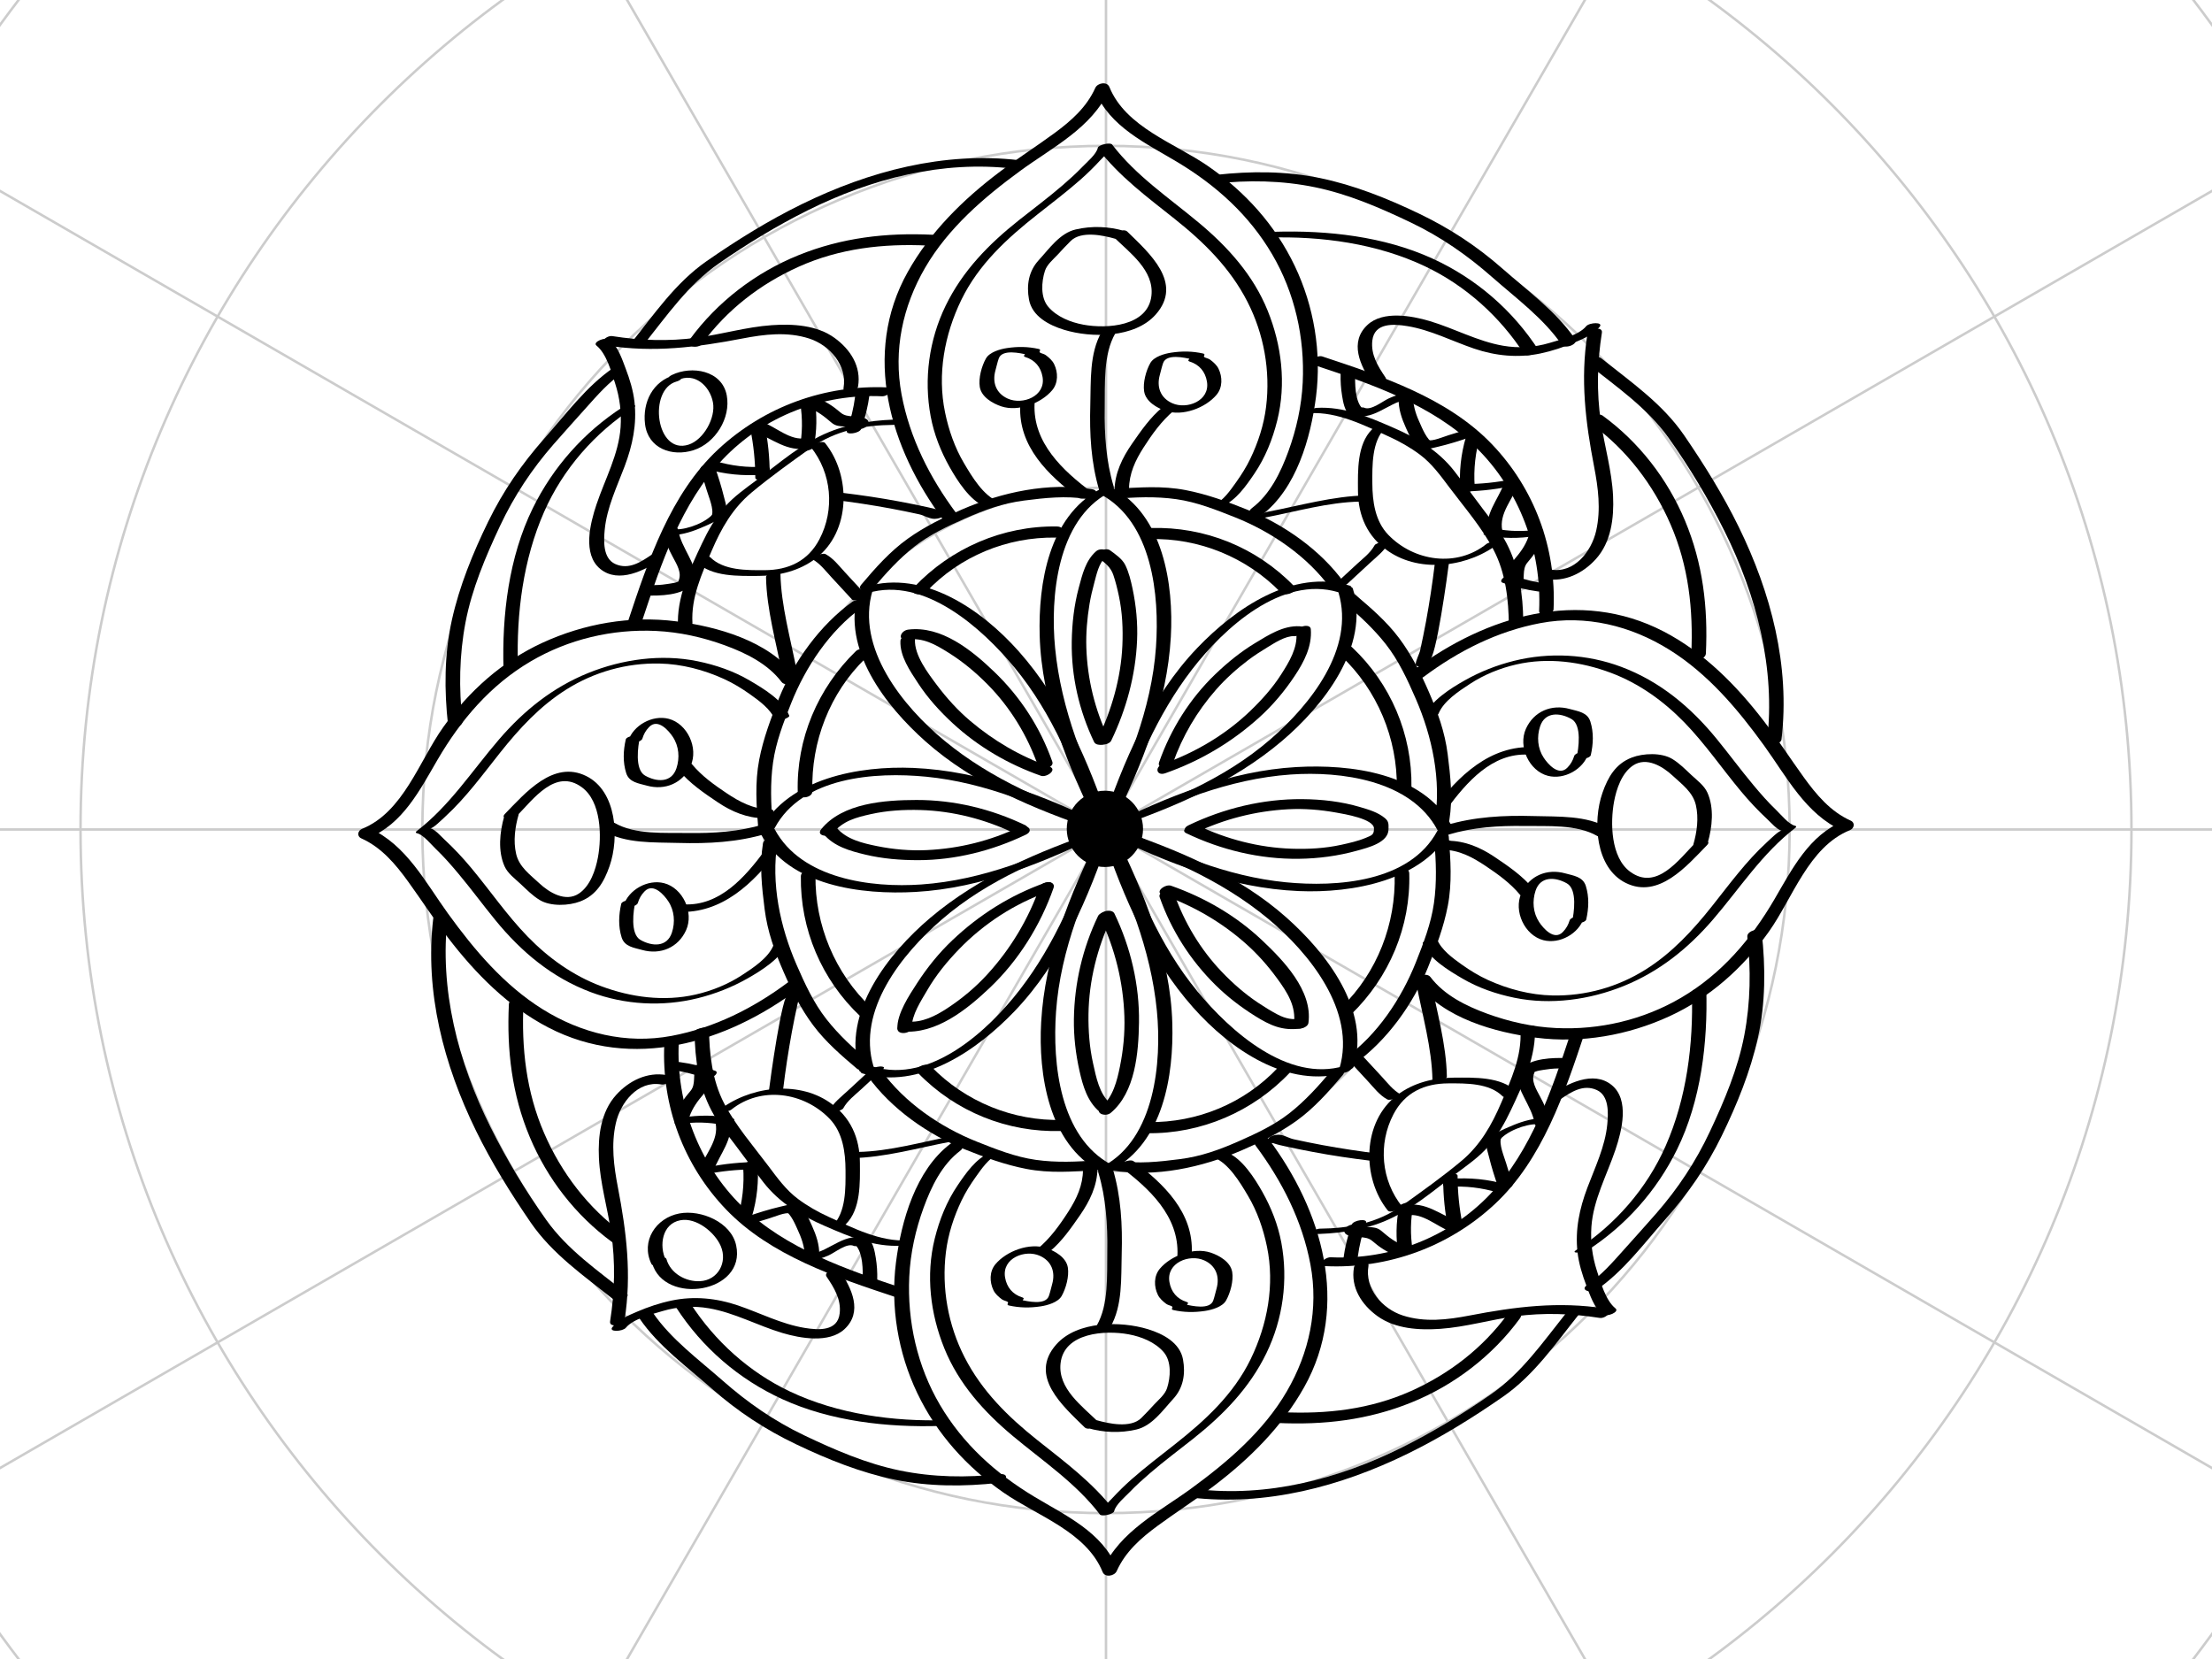 <?xml version="1.0" encoding="utf-8"?>
<!-- Generator: Adobe Illustrator 17.1.0, SVG Export Plug-In . SVG Version: 6.00 Build 0)  -->
<!DOCTYPE svg PUBLIC "-//W3C//DTD SVG 1.1//EN" "http://www.w3.org/Graphics/SVG/1.1/DTD/svg11.dtd">
<svg version="1.1" xmlns="http://www.w3.org/2000/svg" xmlns:xlink="http://www.w3.org/1999/xlink" x="0px" y="0px"
	 viewBox="0 0 1024 768" enable-background="new 0 0 1024 768" xml:space="preserve">
<g id="Слой_2">
	<g opacity="0.2">
		<g>
			<path fill="none" stroke="#000000" stroke-width="1.15" stroke-miterlimit="10" d="M1303.2,383.997
				c0-437.323-353.877-791.2-791.2-791.2s-791.2,353.877-791.2,791.2s353.877,791.2,791.2,791.2S1303.2,821.321,1303.2,383.997z"/>
			<path fill="none" stroke="#000000" stroke-width="1.15" stroke-miterlimit="10" d="M512,1016.957
				c-349.859,0-632.96-283.101-632.96-632.96S162.141-248.963,512-248.963s632.96,283.101,632.96,632.96
				S861.859,1016.957,512,1016.957z"/>
			<path fill="none" stroke="#000000" stroke-width="1.15" stroke-miterlimit="10" d="M986.72,383.997
				c0-262.394-212.326-474.72-474.72-474.72S37.28,121.603,37.28,383.997S249.606,858.717,512,858.717
				S986.72,646.391,986.72,383.997z"/>
			<path fill="none" stroke="#000000" stroke-width="1.15" stroke-miterlimit="10" d="M512,700.477
				c-174.929,0-316.48-141.551-316.48-316.48S337.071,67.517,512,67.517s316.48,141.551,316.48,316.48S686.929,700.477,512,700.477z
				"/>
			<path fill="none" stroke="#000000" stroke-width="1.15" stroke-miterlimit="10" d="M670.24,383.997
				c0-87.465-70.775-158.24-158.24-158.24s-158.24,70.775-158.24,158.24s70.775,158.24,158.24,158.24S670.24,471.462,670.24,383.997
				z"/>
		</g>
		<g>
			<line fill="none" stroke="#000000" stroke-width="1.15" stroke-miterlimit="10" x1="512" y1="383.997" x2="512" y2="1175.197"/>
			
				<line fill="none" stroke="#000000" stroke-width="1.15" stroke-miterlimit="10" x1="512" y1="383.997" x2="907.6" y2="1069.197"/>
			
				<line fill="none" stroke="#000000" stroke-width="1.15" stroke-miterlimit="10" x1="512" y1="383.997" x2="1197.199" y2="779.597"/>
			
				<line fill="none" stroke="#000000" stroke-width="1.15" stroke-miterlimit="10" x1="512" y1="383.997" x2="1303.2" y2="383.997"/>
			
				<line fill="none" stroke="#000000" stroke-width="1.15" stroke-miterlimit="10" x1="512" y1="383.997" x2="1197.199" y2="-11.603"/>
			
				<line fill="none" stroke="#000000" stroke-width="1.15" stroke-miterlimit="10" x1="512" y1="383.997" x2="907.6" y2="-301.202"/>
			<line fill="none" stroke="#000000" stroke-width="1.15" stroke-miterlimit="10" x1="512" y1="383.997" x2="512" y2="-407.203"/>
			
				<line fill="none" stroke="#000000" stroke-width="1.15" stroke-miterlimit="10" x1="512" y1="383.997" x2="116.4" y2="-301.202"/>
			
				<line fill="none" stroke="#000000" stroke-width="1.15" stroke-miterlimit="10" x1="512" y1="383.997" x2="-173.199" y2="-11.603"/>
			
				<line fill="none" stroke="#000000" stroke-width="1.15" stroke-miterlimit="10" x1="512" y1="383.997" x2="-279.2" y2="383.997"/>
			
				<line fill="none" stroke="#000000" stroke-width="1.15" stroke-miterlimit="10" x1="512" y1="383.997" x2="-173.199" y2="779.597"/>
			
				<line fill="none" stroke="#000000" stroke-width="1.15" stroke-miterlimit="10" x1="512" y1="383.997" x2="116.4" y2="1069.197"/>
		</g>
	</g>
</g>
<g id="Слой_4">
	<g>
		<g>
			<path d="M428.751,274.016c15.549-16.484,37.371-25.492,59.982-25.154c3.912,0.059,5.021-5.079,0.52-5.146
				c-24.962-0.373-49.035,10.012-66.133,28.138C420.207,274.941,426.58,276.317,428.751,274.016L428.751,274.016z"/>
		</g>
	</g>
	<g>
		<g>
			<path d="M404.221,272.349c5.842-6.924,11.891-13.641,19.032-19.26c7.062-5.557,15.287-9.421,23.461-13.026
				c9.033-3.984,17.532-7.087,27.377-8.345c9.675-1.236,19.305-2.298,29.007-0.725c3.072,0.498,6.864-3.801,2.393-4.526
				c-20.226-3.28-41.522,1.359-60.038,9.329c-8.769,3.775-17.35,7.964-25.14,13.524c-8.255,5.892-15.097,13.618-21.6,21.324
				C396.029,273.824,402.428,274.474,404.221,272.349L404.221,272.349z"/>
		</g>
	</g>
	<g>
		<g>
			<path d="M376.075,366.309c-0.669-22.937,8.074-45.529,24.603-61.572c3.23-3.135-1.958-5.734-4.485-3.282
				c-17.611,17.092-27.609,40.669-26.89,65.288C369.41,370.39,376.168,369.48,376.075,366.309L376.075,366.309z"/>
		</g>
	</g>
	<g>
		<g>
			<path d="M357.703,381.918c-0.82-9.689-1.201-19.331,0.171-28.987c1.345-9.469,4.848-18.526,8.361-27.361
				c6.683-16.809,17.853-33.638,32.772-44.348c3.683-2.644-1.841-4.514-4.335-2.724c-15.068,10.817-27.217,27.757-34.077,44.792
				c-3.731,9.265-7.25,18.605-9.144,28.441c-2.022,10.502-1.307,21.39-0.412,31.972C351.275,386.501,357.959,384.94,357.703,381.918
				L357.703,381.918z"/>
		</g>
	</g>
	<g>
		<g>
			<path d="M403.324,466.451c-16.752-15.802-26.154-38.278-25.81-61.281c0.054-3.64-6.724-2.756-6.772,0.434
				c-0.367,24.572,9.623,47.987,27.482,64.834C400.515,472.6,406.211,469.175,403.324,466.451L403.324,466.451z"/>
		</g>
	</g>
	<g>
		<g>
			<path d="M401.93,491.083c-6.972-5.883-13.644-12.021-19.299-19.207c-5.968-7.585-10.05-16.474-13.877-25.269
				c-7.611-17.495-11.923-37.698-8.822-56.823c0.512-3.156-6.276-2.168-6.726,0.606c-1.649,10.168-0.522,20.308,0.757,30.449
				c1.324,10.494,4.622,19.499,8.82,29.148c3.775,8.676,8.026,17.136,13.72,24.727c5.705,7.605,13.008,13.929,20.239,20.03
				C398.814,496.492,404.762,493.473,401.93,491.083L401.93,491.083z"/>
		</g>
	</g>
	<g>
		<g>
			<path d="M491.755,518.43c-22.655,0.661-44.865-8.415-60.649-24.679c-2.217-2.285-8.506,0.512-6.082,3.01
				c17.353,17.88,41.307,27.542,66.211,26.815C495.122,523.463,496.28,518.298,491.755,518.43L491.755,518.43z"/>
		</g>
	</g>
	<g>
		<g>
			<path d="M508.124,537.06c-9.604,0.812-19.15,1.218-28.724-0.142c-9.387-1.333-18.433-4.933-27.19-8.415
				c-16.858-6.703-33.596-18.136-44.316-33.07c-1.63-2.27-8.022,0.199-6.128,2.838c10.811,15.06,27.834,26.938,44.824,33.78
				c9.339,3.761,18.702,7.182,28.612,9.09c10.57,2.036,21.584,1.342,32.235,0.441C511.042,541.279,512.693,536.674,508.124,537.06
				L508.124,537.06z"/>
		</g>
	</g>
	<g>
		<g>
			<path d="M591.559,494.295c-15.55,16.484-37.371,25.492-59.982,25.154c-3.912-0.059-5.021,5.079-0.52,5.146
				c24.962,0.373,49.035-10.012,66.133-28.138C600.102,493.37,593.73,491.993,591.559,494.295L591.559,494.295z"/>
		</g>
	</g>
	<g>
		<g>
			<path d="M616.089,495.961c-5.842,6.924-11.891,13.641-19.032,19.26c-7.062,5.557-15.287,9.421-23.461,13.026
				c-9.033,3.984-17.532,7.087-27.377,8.345c-9.675,1.236-19.305,2.298-29.007,0.725c-3.072-0.498-6.864,3.802-2.393,4.526
				c20.226,3.28,41.522-1.359,60.038-9.329c8.769-3.775,17.35-7.964,25.14-13.524c8.255-5.892,15.097-13.618,21.6-21.324
				C624.281,494.486,617.881,493.837,616.089,495.961L616.089,495.961z"/>
		</g>
	</g>
	<g>
		<g>
			<path d="M645.614,404.726c0.669,22.937-8.074,45.529-24.603,61.572c-3.23,3.135,1.958,5.734,4.485,3.282
				c17.611-17.092,27.609-40.669,26.89-65.288C652.279,400.645,645.521,401.555,645.614,404.726L645.614,404.726z"/>
		</g>
	</g>
	<g>
		<g>
			<path d="M663.986,389.116c0.82,9.689,1.201,19.331-0.171,28.987c-1.345,9.468-4.849,18.526-8.361,27.361
				c-6.683,16.809-17.853,33.638-32.772,44.348c-3.683,2.644,1.841,4.514,4.335,2.724c15.068-10.817,27.217-27.757,34.077-44.792
				c3.731-9.265,7.25-18.605,9.144-28.441c2.022-10.501,1.307-21.39,0.412-31.972C670.414,384.533,663.73,386.095,663.986,389.116
				L663.986,389.116z"/>
		</g>
	</g>
	<g>
		<g>
			<path d="M620.823,303.623c16.752,15.802,26.154,38.278,25.81,61.281c-0.054,3.64,6.724,2.756,6.772-0.434
				c0.367-24.572-9.623-47.987-27.482-64.834C623.631,297.474,617.936,300.9,620.823,303.623L620.823,303.623z"/>
		</g>
	</g>
	<g>
		<g>
			<path d="M622.217,278.991c6.972,5.883,13.644,12.021,19.299,19.207c5.968,7.585,10.05,16.474,13.877,25.269
				c7.611,17.495,11.923,37.698,8.822,56.823c-0.512,3.156,6.276,2.168,6.726-0.606c1.649-10.168,0.522-20.308-0.757-30.449
				c-1.324-10.494-4.622-19.499-8.82-29.148c-3.775-8.676-8.026-17.136-13.72-24.727c-5.705-7.605-13.008-13.929-20.239-20.03
				C625.333,273.582,619.385,276.602,622.217,278.991L622.217,278.991z"/>
		</g>
	</g>
	<g>
		<g>
			<path d="M532.245,249.577c22.655-0.661,44.865,8.415,60.649,24.679c2.217,2.285,8.506-0.512,6.082-3.01
				c-17.353-17.88-41.307-27.542-66.211-26.815C528.878,244.544,527.72,249.709,532.245,249.577L532.245,249.577z"/>
		</g>
	</g>
	<g>
		<g>
			<path d="M515.876,230.947c9.604-0.812,19.15-1.218,28.724,0.142c9.387,1.333,18.433,4.933,27.19,8.415
				c16.858,6.703,33.596,18.136,44.316,33.07c1.63,2.27,8.022-0.199,6.128-2.838c-10.811-15.06-27.834-26.938-44.824-33.78
				c-9.339-3.761-18.702-7.182-28.612-9.09c-10.57-2.036-21.584-1.342-32.234-0.441
				C512.958,226.729,511.307,231.333,515.876,230.947L515.876,230.947z"/>
		</g>
	</g>
	<circle cx="511.491" cy="383.703" r="17.655"/>
</g>
<g id="Слой_5">
	<g>
		<g>
			<path d="M565.703,234.362c6.465-2.622,11.186-9.498,14.971-15.074c5.057-7.45,8.447-15.944,10.603-24.651
				c4.202-16.974,2.066-34.774-4.448-50.857c-6.648-16.414-18.355-29.404-31.777-40.614c-13.892-11.602-29.116-21.73-40.228-36.267
				c-0.856-1.12-6.306,0.139-6.61,1.514c-0.673,3.048-5.092,6.671-7.145,8.821c-2.932,3.071-6.105,5.909-9.317,8.681
				c-6.481,5.594-13.373,10.702-20.076,16.023c-13.954,11.075-26.064,23.428-33.925,39.612
				c-7.687,15.824-10.138,33.876-6.924,51.147c1.541,8.279,4.657,16.211,8.783,23.527c3.514,6.232,9.332,15.434,16.259,18.219
				c1.791,0.72,6.734-2.027,6.298-2.202c-7.004-2.817-12.193-11.559-15.892-17.803c-4.292-7.244-7.081-15.31-8.783-23.527
				c-3.661-17.68-0.272-36.015,7.541-52.1c7.947-16.359,21.109-28.418,35.164-39.499c6.72-5.298,13.531-10.471,19.961-16.125
				c3.187-2.803,6.205-5.785,9.087-8.9c1.717-1.856,4.971-4.611,5.525-7.117c-2.203,0.505-4.407,1.009-6.61,1.514
				c9.883,12.929,22.955,22.576,35.588,32.619c13.623,10.831,25.677,22.695,33.701,38.334c7.671,14.951,10.71,32.032,8.663,48.688
				c-1.024,8.336-3.653,16.417-7.27,23.97c-1.824,3.809-4.081,7.393-6.526,10.829c-2.593,3.645-6.116,8.844-10.393,10.578
				C557.875,235.344,564.241,234.954,565.703,234.362L565.703,234.362z"/>
		</g>
	</g>
	<g>
		<g>
			<path d="M520.555,106.927c-7.401-2.139-15.061-2.444-22.578-0.708c-7.34,1.694-12.288,8.964-17.097,14.188
				c-4.689,5.094-5.743,11.571-4.528,18.263c1.415,7.797,9.349,11.896,16.216,13.996c12.722,3.89,32.746,3.867,42.417-7.029
				c12.993-14.64-2.947-28.476-13.182-38.479c-1.701-1.662-8,0.85-6.185,2.624c7.453,7.284,18.721,15.407,17.413,27.108
				c-1.591,14.237-20.677,15.409-31.463,13.417c-5.916-1.092-12.241-3.595-16.241-8.218c-3.759-4.344-3.215-11.661-1.595-16.706
				c0.947-2.948,3.878-5.327,5.916-7.515c1.994-2.141,3.955-4.313,6.052-6.355c4.895-4.765,15.041-2.583,20.784-0.924
				C518.633,111.21,524.334,108.019,520.555,106.927L520.555,106.927z"/>
		</g>
	</g>
	<g>
		<g>
			<path d="M480.901,161.553c-4.961-1.12-9.728-1.174-14.748-0.419c-3.117,0.469-8.028,1.825-9.723,4.811
				c-1.999,3.521-3.501,9.105-2.864,13.15c0.74,4.701,5.96,7.686,9.979,9.026c7.807,2.603,18.44-1.382,23.543-7.472
				c2.854-3.406,2.749-8.271,0.908-12.072c-0.821-1.696-2.353-3.027-3.818-4.133c-1.359-1.027-3.663-0.837-2.718-2.155
				c0.511-0.714-5.424-0.462-6.58,1.152c-0.262,0.366-0.524,0.732-0.787,1.098c-0.291,0.407,0.306,0.658,0.557,0.736
				c4.476,1.396,7.213,4.663,7.988,9.258c1.507,8.928-9.274,13.082-16.108,10.002c-5.504-2.481-7.252-7.592-5.705-13.078
				c0.519-1.84,0.893-3.702,1.527-5.506c1.563-4.446,9.967-2.478,13.085-1.774c1.497,0.338,3.32-0.191,4.663-0.837
				C480.635,163.083,482.411,161.893,480.901,161.553z"/>
		</g>
	</g>
	<g>
		<g>
			<path d="M556.993,163.661c-4.961-1.12-9.728-1.174-14.748-0.419c-3.117,0.469-8.028,1.825-9.723,4.811
				c-2,3.521-3.501,9.105-2.864,13.15c0.74,4.701,5.959,7.686,9.979,9.026c7.807,2.603,18.441-1.382,23.543-7.472
				c2.854-3.406,2.749-8.271,0.908-12.072c-0.821-1.696-2.353-3.027-3.818-4.133c-1.359-1.027-3.663-0.837-2.718-2.155
				c0.511-0.714-5.424-0.462-6.58,1.152c-0.262,0.366-0.524,0.732-0.786,1.098c-0.291,0.407,0.306,0.658,0.557,0.736
				c4.476,1.396,7.213,4.663,7.988,9.258c1.507,8.928-9.274,13.082-16.108,10.002c-5.504-2.481-7.252-7.592-5.705-13.078
				c0.519-1.84,0.893-3.702,1.527-5.506c1.563-4.446,9.967-2.478,13.084-1.774c1.497,0.338,3.32-0.191,4.663-0.837
				C556.726,165.191,558.503,164.002,556.993,163.661z"/>
		</g>
	</g>
	<g>
		<g>
			<path d="M442.751,237.667c-12.251-16.4-21.619-34.857-25.396-55.091c-3.832-20.524,0.518-40.771,10.934-58.679
				c10.674-18.351,27.249-32.553,44.182-44.926c14.757-10.782,33.127-19.861,40.965-37.357c-2.179,0.148-4.358,0.295-6.537,0.443
				c6.771,16.682,23.777,24.332,38.287,33.065c17.896,10.771,33.036,24.421,43.683,42.518
				c10.522,17.884,15.187,38.729,14.201,59.376c-0.522,10.933-2.91,21.715-6.664,31.976c-3.557,9.722-8.442,19.845-16.859,26.229
				c-3.607,2.735,1.732,5.364,4.484,3.277c16.088-12.201,22.751-35.763,25.196-54.897c2.618-20.491-0.941-41.834-9.826-60.452
				c-9.05-18.963-22.849-34.241-40.048-46.179c-15.377-10.673-38.21-18.03-45.787-36.699c-1.092-2.69-5.478-1.923-6.537,0.443
				c-3.983,8.891-11.1,15.181-18.806,20.851c-8.511,6.263-17.431,11.93-25.861,18.314c-16.723,12.664-31.793,27.565-42.112,45.975
				c-21.361,38.109-8.225,81.829,16.422,114.821C438.587,243.244,444.9,240.544,442.751,237.667L442.751,237.667z"/>
		</g>
	</g>
	<g>
		<g>
			<path d="M518.99,229.284c3.815,0,5.109-4.895,0.587-4.895C515.762,224.389,514.468,229.284,518.99,229.284L518.99,229.284z"/>
		</g>
	</g>
	<g>
		<g>
			<path d="M522.651,226.484c0.04-7.203,2.901-13.323,6.721-19.292c3.954-6.179,8.496-12.526,14.18-17.211
				c1.162-0.958,0.595-2.331-0.716-2.671c-1.668-0.433-3.431,0.207-4.713,1.263c-5.655,4.661-9.932,10.875-14.081,16.855
				c-4.509,6.498-8.043,13.731-8.088,21.773C515.938,230.263,522.637,228.957,522.651,226.484L522.651,226.484z"/>
		</g>
	</g>
	<g>
		<g>
			<path d="M515.559,225.239c-3.571-11.861-4.326-24.055-4.134-36.381c0.172-11.02-0.79-24.661,4.875-34.518
				c1.819-3.165-4.957-3.054-6.341-0.646c-5.72,9.954-4.902,22.749-5.226,33.85c-0.388,13.298,0.307,26.676,4.162,39.48
				C509.778,229.963,516.433,228.142,515.559,225.239L515.559,225.239z"/>
		</g>
	</g>
	<g>
		<g>
			<path d="M472.299,187.712c-0.954,18.897,12.931,32.267,26.943,42.723c1.766,1.318,7.817-1.314,6.216-2.509
				c-13.362-9.971-27.438-22.986-26.521-41.15C479.062,184.291,472.399,185.72,472.299,187.712L472.299,187.712z"/>
		</g>
	</g>
	<g>
		<g>
			<path d="M365.368,331.292c-2.905-7.163-11.985-12.546-18.345-16.284c-7.424-4.362-15.712-7.182-24.118-8.909
				c-16.79-3.448-34.824-0.933-50.609,5.461c-16.428,6.654-29.733,17.341-41.231,30.692c-12.487,14.5-22.891,30.814-38.27,42.569
				c-0.537,0.41-0.335,0.784,0.244,0.911c2.921,0.645,6.604,5.265,8.733,7.297c3.776,3.604,7.214,7.554,10.557,11.556
				c5.836,6.986,11.232,14.329,16.994,21.377c12.018,14.7,26.186,26.578,44.122,33.318c15.77,5.926,33.355,6.867,49.69,2.789
				c7.976-1.991,15.565-4.969,22.727-9.007c6.536-3.685,15.852-9.47,18.761-16.703c0.374-0.931-5.904-0.378-6.555,1.242
				c-2.359,5.866-9.448,10.47-14.573,13.815c-6.532,4.264-13.897,7.261-21.489,8.994c-14.608,3.334-29.92,1.306-43.818-3.916
				c-12.951-4.867-24.322-13.046-33.915-22.915c-9.631-9.908-17.463-21.423-26.305-32.007c-3.805-4.555-7.857-8.89-12.215-12.921
				c-1.591-1.471-4.374-4.747-6.516-5.22c1.111,0.246,5.335-3.974,6.905-5.414c9.57-8.779,17.291-19.412,25.34-29.537
				c8.905-11.201,18.483-21.605,30.674-29.282c12.944-8.151,27.883-12.347,43.164-12.026c10.278,0.216,20.454,2.893,29.778,7.122
				c4.328,1.963,8.393,4.46,12.259,7.211c4.118,2.93,9.406,6.791,11.344,11.572C359.294,334.535,365.8,332.357,365.368,331.292
				L365.368,331.292z"/>
		</g>
	</g>
	<g>
		<g>
			<path d="M233.426,377.888c-2.094,7.246-3.023,16.133,0.18,23.211c1.47,3.248,4.763,5.664,7.304,8.03
				c2.861,2.665,5.584,5.494,8.949,7.523c5.041,3.04,13.453,2.682,18.749,0.645c7.477-2.875,11.029-9.044,13.564-16.313
				c4.617-13.243,3.335-34.777-10.821-41.745c-15.224-7.493-28.236,7.941-37.556,17.478c-2.747,2.811,3.795,2.734,5.356,1.137
				c7.783-7.964,18.05-22.343,30.214-13.397c8.993,6.614,9.234,22.712,7.442,32.416c-1.094,5.928-3.567,13.244-8.771,16.745
				c-6.26,4.211-13.865-0.524-18.343-4.694c-4.34-4.042-9.366-7.587-10.763-13.639c-1.381-5.98-0.515-12.405,1.165-18.217
				C240.797,374.64,234.087,375.601,233.426,377.888L233.426,377.888z"/>
		</g>
	</g>
	<g>
		<g>
			<path d="M287.578,418.404c-1.167,5.166-1.413,10.452,0.196,15.561c1.36,4.321,5.798,4.764,9.53,5.81
				c8.395,2.352,16.653-1.052,20.307-9.159c3.731-8.277-1.518-19.529-10.183-21.771c-7.564-1.957-16.481,3.065-18.752,10.346
				c2.142-0.574,4.285-1.148,6.427-1.722c-0.366-0.262-0.732-0.524-1.098-0.787c-1.542-1.104-7.296,1.56-6.274,2.292
				c0.366,0.262,0.732,0.524,1.098,0.787c1.229,0.88,5.943-0.17,6.427-1.722c0.668-2.141,1.522-3.701,3.092-5.351
				c4.112-4.321,9.24,1.826,11.023,4.534c2.847,4.324,3.267,9.728,1.66,14.546c-2.275,6.822-9.19,6.391-14.522,3.363
				c-4.922-2.795-3.273-13.798-2.352-17.879C294.51,415.691,287.958,416.719,287.578,418.404z"/>
		</g>
	</g>
	<g>
		<g>
			<path d="M289.686,342.312c-1.167,5.166-1.413,10.452,0.196,15.561c1.36,4.321,5.798,4.764,9.53,5.81
				c8.395,2.352,16.653-1.053,20.307-9.159c3.731-8.277-1.518-19.529-10.183-21.771c-7.564-1.957-16.481,3.065-18.752,10.346
				c2.142-0.574,4.285-1.148,6.427-1.722c-0.366-0.262-0.732-0.524-1.098-0.787c-1.542-1.104-7.296,1.56-6.274,2.292
				c0.366,0.262,0.732,0.524,1.098,0.787c1.229,0.88,5.943-0.17,6.427-1.722c0.668-2.141,1.522-3.701,3.092-5.351
				c4.112-4.321,9.24,1.826,11.023,4.534c2.847,4.324,3.267,9.728,1.66,14.546c-2.275,6.822-9.19,6.391-14.522,3.363
				c-4.922-2.795-3.273-13.798-2.352-17.879C296.618,339.6,290.067,340.627,289.686,342.312z"/>
		</g>
	</g>
	<g>
		<g>
			<path d="M364.932,454.649c-16.105,12.031-34.243,21.198-54.108,24.906c-20.959,3.913-41.733-1.189-59.632-12.356
				c-17.842-11.131-31.648-27.488-43.842-44.356c-10.423-14.419-19.278-31.801-36.284-39.419c-0.129,1.479-0.258,2.959-0.387,4.438
				c15.771-6.401,23.709-22.165,31.817-36.065c10.807-18.526,24.519-34.65,43.155-45.613c17.494-10.292,37.794-15.067,58.029-14.101
				c10.903,0.521,21.636,2.904,31.868,6.647c9.774,3.576,19.86,8.526,26.274,16.984c1.937,2.554,8.249-0.151,6.082-3.009
				c-12.169-16.044-35.896-22.652-54.959-25.087c-21.088-2.695-42.554,1.08-61.799,9.925c-18.676,8.584-34.125,22.444-45.971,39.099
				c-11.111,15.622-18.452,39.29-37.518,47.028c-2.076,0.843-2.569,3.461-0.387,4.438c9.365,4.195,15.915,12.02,21.791,20.171
				c6.225,8.636,12.001,17.558,18.487,26.011c12.623,16.45,27.734,31.75,46.31,41.377c38.944,20.185,82.156,7.211,115.559-17.742
				C373.042,455.218,367.694,452.586,364.932,454.649L364.932,454.649z"/>
		</g>
	</g>
	<g>
		<g>
			<path d="M354.546,379.161c3.815,0,5.109-4.895,0.587-4.895C351.318,374.266,350.024,379.161,354.546,379.161L354.546,379.161z"/>
		</g>
	</g>
	<g>
		<g>
			<path d="M356.091,374.613c-7.489-0.042-13.778-3.449-19.855-7.515c-5.703-3.816-11.492-7.982-15.877-13.302
				c-1.628-1.975-8.022,0.464-6.158,2.726c4.971,6.031,11.738,10.643,18.189,14.96c6.369,4.262,13.468,7.25,21.21,7.294
				C356.349,378.791,360.604,374.638,356.091,374.613L356.091,374.613z"/>
		</g>
	</g>
	<g>
		<g>
			<path d="M353.554,381.604c-11.472,3.454-23.306,4.201-35.228,4.015c-10.659-0.166-24.188,0.864-33.721-4.615
				c-2.407-1.383-8.33,1.913-5.169,3.73c10.254,5.893,23.202,5.152,34.647,5.486c13.7,0.4,27.441-0.31,40.633-4.281
				C358.753,384.723,357.631,380.376,353.554,381.604L353.554,381.604z"/>
		</g>
	</g>
	<g>
		<g>
			<path d="M313.908,422.108c20.255,1.022,35.094-13.395,46.354-28.485c1.677-2.247-4.975-1.533-6.155,0.048
				c-9.13,12.236-20.787,25.824-37.519,24.98C314.275,418.535,309.417,421.882,313.908,422.108L313.908,422.108z"/>
		</g>
	</g>
	<g>
		<g>
			<path d="M458.297,533.633c-6.465,2.622-11.186,9.498-14.971,15.074c-5.057,7.45-8.447,15.944-10.603,24.651
				c-4.202,16.974-2.066,34.774,4.448,50.857c6.648,16.414,18.355,29.404,31.777,40.614c13.892,11.602,29.116,21.73,40.228,36.267
				c0.856,1.12,6.306-0.139,6.61-1.514c0.673-3.048,5.092-6.671,7.145-8.821c2.932-3.071,6.105-5.909,9.317-8.681
				c6.481-5.594,13.373-10.702,20.076-16.023c13.954-11.075,26.064-23.428,33.925-39.612c7.687-15.824,10.138-33.876,6.924-51.147
				c-1.541-8.279-4.657-16.211-8.783-23.527c-3.514-6.232-9.333-15.434-16.259-18.219c-1.791-0.72-6.734,2.027-6.298,2.202
				c7.004,2.817,12.193,11.559,15.892,17.803c4.292,7.244,7.081,15.31,8.783,23.527c3.661,17.68,0.272,36.015-7.541,52.1
				c-7.947,16.359-21.109,28.418-35.164,39.499c-6.72,5.298-13.531,10.471-19.961,16.125c-3.187,2.803-6.206,5.785-9.087,8.9
				c-1.717,1.857-4.971,4.611-5.525,7.117c2.203-0.505,4.407-1.009,6.61-1.514c-9.883-12.929-22.955-22.576-35.588-32.62
				c-13.623-10.831-25.677-22.695-33.701-38.334c-7.671-14.951-10.71-32.032-8.663-48.688c1.025-8.336,3.653-16.417,7.27-23.97
				c1.824-3.809,4.081-7.393,6.526-10.829c2.593-3.645,6.116-8.844,10.393-10.578C466.125,532.65,459.759,533.04,458.297,533.633
				L458.297,533.633z"/>
		</g>
	</g>
	<g>
		<g>
			<path d="M503.445,661.068c7.401,2.138,15.061,2.444,22.578,0.708c7.34-1.694,12.288-8.964,17.097-14.188
				c4.689-5.094,5.743-11.571,4.528-18.263c-1.415-7.797-9.349-11.896-16.216-13.996c-12.722-3.89-32.746-3.867-42.417,7.029
				c-12.993,14.64,2.947,28.476,13.182,38.479c1.701,1.662,8-0.85,6.185-2.624c-7.453-7.284-18.721-15.407-17.413-27.108
				c1.591-14.237,20.677-15.409,31.463-13.417c5.916,1.092,12.241,3.595,16.241,8.218c3.759,4.344,3.215,11.661,1.595,16.706
				c-0.947,2.948-3.878,5.327-5.916,7.516c-1.994,2.141-3.955,4.313-6.052,6.355c-4.895,4.765-15.041,2.583-20.784,0.924
				C505.367,656.784,499.666,659.976,503.445,661.068L503.445,661.068z"/>
		</g>
	</g>
	<g>
		<g>
			<path d="M543.099,606.442c4.961,1.12,9.728,1.174,14.748,0.419c3.117-0.469,8.028-1.825,9.723-4.811
				c2-3.521,3.501-9.105,2.864-13.15c-0.74-4.701-5.96-7.686-9.979-9.026c-7.807-2.603-18.441,1.383-23.543,7.472
				c-2.854,3.406-2.749,8.271-0.908,12.072c0.821,1.696,2.353,3.026,3.818,4.133c1.359,1.027,3.663,0.837,2.718,2.155
				c-0.511,0.714,5.424,0.462,6.58-1.152c0.262-0.366,0.524-0.732,0.786-1.098c0.291-0.407-0.306-0.658-0.557-0.736
				c-4.476-1.396-7.213-4.663-7.988-9.258c-1.507-8.928,9.274-13.082,16.109-10.002c5.504,2.481,7.252,7.592,5.705,13.078
				c-0.519,1.839-0.893,3.702-1.527,5.506c-1.563,4.446-9.967,2.478-13.085,1.774c-1.497-0.338-3.32,0.191-4.662,0.837
				C543.365,604.912,541.589,606.101,543.099,606.442z"/>
		</g>
	</g>
	<g>
		<g>
			<path d="M467.007,604.334c4.961,1.12,9.728,1.174,14.748,0.419c3.117-0.469,8.028-1.825,9.723-4.811
				c1.999-3.521,3.501-9.105,2.864-13.15c-0.74-4.701-5.96-7.686-9.979-9.026c-7.807-2.603-18.44,1.382-23.543,7.471
				c-2.854,3.406-2.749,8.271-0.908,12.072c0.821,1.696,2.353,3.027,3.818,4.133c1.359,1.027,3.663,0.837,2.718,2.155
				c-0.511,0.714,5.424,0.462,6.58-1.152c0.262-0.366,0.524-0.732,0.787-1.098c0.291-0.407-0.306-0.658-0.557-0.737
				c-4.476-1.396-7.213-4.663-7.988-9.258c-1.507-8.928,9.274-13.082,16.109-10.002c5.504,2.481,7.252,7.592,5.705,13.078
				c-0.519,1.839-0.893,3.702-1.527,5.506c-1.563,4.446-9.967,2.478-13.085,1.774c-1.497-0.338-3.32,0.191-4.663,0.837
				C467.274,602.803,465.497,603.993,467.007,604.334z"/>
		</g>
	</g>
	<g>
		<g>
			<path d="M581.249,530.327c12.251,16.4,21.619,34.857,25.396,55.091c3.832,20.524-0.518,40.771-10.934,58.679
				c-10.674,18.351-27.249,32.553-44.182,44.926c-14.757,10.782-33.127,19.861-40.965,37.357c2.179-0.148,4.358-0.295,6.537-0.443
				c-6.771-16.682-23.777-24.332-38.287-33.065c-17.896-10.771-33.036-24.421-43.683-42.518
				c-10.522-17.884-15.186-38.729-14.201-59.376c0.522-10.933,2.91-21.715,6.664-31.976c3.557-9.722,8.442-19.845,16.859-26.229
				c3.607-2.735-1.732-5.364-4.484-3.277c-16.088,12.201-22.751,35.763-25.196,54.897c-2.618,20.491,0.941,41.834,9.826,60.452
				c9.05,18.963,22.849,34.241,40.048,46.179c15.377,10.673,38.21,18.03,45.787,36.699c1.092,2.69,5.478,1.923,6.537-0.443
				c3.983-8.891,11.1-15.181,18.806-20.851c8.511-6.263,17.431-11.93,25.861-18.315c16.723-12.664,31.793-27.565,42.112-45.975
				c21.361-38.109,8.225-81.829-16.422-114.821C585.413,524.751,579.1,527.451,581.249,530.327L581.249,530.327z"/>
		</g>
	</g>
	<g>
		<g>
			<path d="M504.423,543.605c3.815,0,5.109-4.895,0.587-4.895C501.195,538.71,499.901,543.605,504.423,543.605L504.423,543.605z"/>
		</g>
	</g>
	<g>
		<g>
			<path d="M501.349,541.51c-0.04,7.203-2.901,13.323-6.721,19.292c-3.954,6.179-8.496,12.526-14.18,17.211
				c-1.162,0.958-0.595,2.331,0.716,2.671c1.668,0.433,3.431-0.207,4.713-1.263c5.655-4.661,9.932-10.875,14.081-16.855
				c4.509-6.498,8.043-13.731,8.088-21.773C508.062,537.732,501.363,539.038,501.349,541.51L501.349,541.51z"/>
		</g>
	</g>
	<g>
		<g>
			<path d="M508.441,542.755c3.571,11.861,4.326,24.055,4.134,36.381c-0.172,11.02,0.79,24.661-4.875,34.518
				c-1.819,3.165,4.957,3.054,6.341,0.646c5.72-9.954,4.902-22.749,5.226-33.85c0.388-13.298-0.307-26.676-4.162-39.48
				C514.222,538.032,507.567,539.852,508.441,542.755L508.441,542.755z"/>
		</g>
	</g>
	<g>
		<g>
			<path d="M551.701,580.282c0.954-18.897-12.931-32.267-26.943-42.723c-1.766-1.318-7.817,1.314-6.216,2.509
				c13.362,9.971,27.438,22.986,26.521,41.15C544.938,583.703,551.601,582.274,551.701,580.282L551.701,580.282z"/>
		</g>
	</g>
	<g>
		<g>
			<path d="M658.632,436.703c2.905,7.163,11.985,12.546,18.345,16.284c7.424,4.362,15.712,7.182,24.118,8.909
				c16.79,3.448,34.824,0.933,50.609-5.461c16.428-6.654,29.733-17.341,41.231-30.692c12.487-14.5,22.891-30.814,38.27-42.569
				c0.537-0.41,0.335-0.784-0.244-0.912c-2.921-0.645-6.604-5.265-8.733-7.297c-3.776-3.604-7.214-7.554-10.557-11.556
				c-5.836-6.986-11.232-14.329-16.994-21.377c-12.018-14.7-26.186-26.578-44.122-33.318c-15.77-5.926-33.355-6.867-49.69-2.789
				c-7.976,1.991-15.565,4.969-22.727,9.007c-6.536,3.685-15.852,9.47-18.761,16.704c-0.374,0.931,5.904,0.378,6.555-1.242
				c2.359-5.866,9.448-10.47,14.573-13.815c6.532-4.264,13.897-7.261,21.489-8.994c14.608-3.334,29.92-1.306,43.818,3.916
				c12.951,4.867,24.322,13.046,33.915,22.915c9.631,9.908,17.463,21.423,26.305,32.007c3.805,4.555,7.857,8.89,12.215,12.921
				c1.591,1.471,4.374,4.747,6.516,5.22c-1.111-0.246-5.335,3.974-6.904,5.414c-9.57,8.779-17.291,19.412-25.34,29.537
				c-8.905,11.201-18.483,21.605-30.674,29.282c-12.944,8.151-27.883,12.347-43.164,12.026c-10.278-0.216-20.454-2.893-29.778-7.122
				c-4.328-1.963-8.393-4.46-12.259-7.211c-4.118-2.93-9.406-6.791-11.344-11.572C664.706,433.46,658.2,435.637,658.632,436.703
				L658.632,436.703z"/>
		</g>
	</g>
	<g>
		<g>
			<path d="M790.574,390.107c2.094-7.246,3.023-16.133-0.18-23.211c-1.47-3.248-4.763-5.664-7.304-8.03
				c-2.861-2.665-5.583-5.494-8.949-7.523c-5.041-3.04-13.453-2.682-18.749-0.645c-7.477,2.875-11.029,9.044-13.564,16.313
				c-4.617,13.243-3.335,34.777,10.821,41.745c15.224,7.493,28.236-7.941,37.555-17.478c2.747-2.811-3.795-2.734-5.356-1.137
				c-7.783,7.964-18.05,22.343-30.214,13.397c-8.993-6.614-9.234-22.712-7.442-32.416c1.094-5.928,3.567-13.244,8.771-16.745
				c6.26-4.211,13.866,0.524,18.343,4.694c4.34,4.042,9.365,7.587,10.763,13.639c1.381,5.98,0.515,12.405-1.165,18.217
				C783.203,393.354,789.913,392.394,790.574,390.107L790.574,390.107z"/>
		</g>
	</g>
	<g>
		<g>
			<path d="M736.422,349.59c1.167-5.166,1.413-10.452-0.196-15.561c-1.36-4.321-5.798-4.764-9.53-5.81
				c-8.395-2.352-16.653,1.053-20.307,9.159c-3.731,8.277,1.518,19.529,10.183,21.771c7.564,1.957,16.481-3.065,18.752-10.346
				c-2.142,0.574-4.285,1.148-6.427,1.722c0.366,0.262,0.732,0.524,1.098,0.787c1.542,1.104,7.296-1.56,6.274-2.292
				c-0.366-0.262-0.732-0.524-1.098-0.787c-1.229-0.88-5.943,0.17-6.427,1.722c-0.668,2.141-1.522,3.701-3.092,5.351
				c-4.112,4.321-9.24-1.826-11.023-4.534c-2.847-4.324-3.267-9.728-1.66-14.546c2.275-6.822,9.19-6.391,14.522-3.363
				c4.922,2.795,3.273,13.798,2.352,17.879C729.49,352.303,736.042,351.276,736.422,349.59z"/>
		</g>
	</g>
	<g>
		<g>
			<path d="M734.314,425.682c1.167-5.166,1.413-10.452-0.196-15.561c-1.36-4.321-5.798-4.764-9.53-5.81
				c-8.395-2.352-16.653,1.052-20.307,9.159c-3.731,8.277,1.518,19.529,10.183,21.771c7.564,1.957,16.481-3.065,18.752-10.346
				c-2.142,0.574-4.285,1.148-6.427,1.722c0.366,0.262,0.732,0.524,1.098,0.787c1.542,1.104,7.296-1.56,6.274-2.292
				c-0.366-0.262-0.732-0.524-1.098-0.787c-1.229-0.88-5.943,0.17-6.427,1.722c-0.668,2.141-1.522,3.701-3.092,5.351
				c-4.112,4.321-9.24-1.826-11.023-4.534c-2.847-4.324-3.267-9.728-1.66-14.546c2.275-6.822,9.19-6.391,14.522-3.363
				c4.922,2.795,3.273,13.798,2.352,17.879C727.382,428.395,733.933,427.367,734.314,425.682z"/>
		</g>
	</g>
	<g>
		<g>
			<path d="M659.068,313.345c16.105-12.031,34.243-21.198,54.108-24.906c20.959-3.913,41.733,1.189,59.632,12.356
				c17.842,11.131,31.648,27.488,43.842,44.356c10.423,14.419,19.278,31.801,36.284,39.419c0.129-1.479,0.258-2.959,0.387-4.438
				c-15.771,6.401-23.709,22.165-31.817,36.065c-10.807,18.526-24.519,34.65-43.155,45.613
				c-17.494,10.292-37.794,15.067-58.029,14.101c-10.903-0.521-21.636-2.904-31.868-6.647c-9.774-3.576-19.86-8.526-26.274-16.984
				c-1.937-2.554-8.249,0.151-6.082,3.009c12.169,16.044,35.896,22.651,54.959,25.087c21.088,2.695,42.554-1.08,61.799-9.925
				c18.676-8.584,34.125-22.444,45.971-39.099c11.111-15.622,18.452-39.29,37.518-47.028c2.076-0.843,2.568-3.461,0.387-4.438
				c-9.365-4.195-15.915-12.02-21.791-20.171c-6.225-8.636-12.001-17.558-18.487-26.011c-12.623-16.45-27.734-31.749-46.31-41.377
				c-38.945-20.185-82.156-7.211-115.559,17.742C650.958,312.777,656.306,315.409,659.068,313.345L659.068,313.345z"/>
		</g>
	</g>
	<g>
		<g>
			<path d="M668.867,393.728c3.815,0,5.109-4.895,0.587-4.895C665.639,388.833,664.345,393.728,668.867,393.728L668.867,393.728z"/>
		</g>
	</g>
	<g>
		<g>
			<path d="M667.909,393.382c7.489,0.042,13.778,3.449,19.855,7.515c5.703,3.816,11.492,7.982,15.877,13.302
				c1.628,1.975,8.022-0.464,6.158-2.726c-4.971-6.031-11.738-10.643-18.189-14.96c-6.369-4.262-13.468-7.25-21.21-7.294
				C667.651,389.204,663.396,393.357,667.909,393.382L667.909,393.382z"/>
		</g>
	</g>
	<g>
		<g>
			<path d="M670.446,386.391c11.472-3.454,23.306-4.201,35.228-4.015c10.659,0.166,24.188-0.864,33.721,4.615
				c2.407,1.383,8.33-1.913,5.169-3.73c-10.254-5.893-23.202-5.152-34.647-5.486c-13.7-0.4-27.441,0.31-40.633,4.281
				C665.247,383.272,666.369,387.618,670.446,386.391L670.446,386.391z"/>
		</g>
	</g>
	<g>
		<g>
			<path d="M710.092,345.886c-20.255-1.022-35.094,13.395-46.354,28.485c-1.677,2.247,4.975,1.533,6.155-0.048
				c9.13-12.236,20.787-25.824,37.519-24.98C709.724,349.46,714.583,346.113,710.092,345.886L710.092,345.886z"/>
		</g>
	</g>
</g>
<g id="Слой_6">
	<g>
		<g>
			<path d="M320.552,288.423c-0.698-11.868,4.338-22.78,8.901-33.444c4.423-10.337,9.71-19.658,18.445-26.954
				c8.704-7.27,18.129-13.975,27.348-20.578c11.451-8.202,24.535-10.628,38.377-10.759c1.285-0.012,7.546-2.573,4.37-2.543
				c-11.59,0.109-23.398,1.466-34.215,5.862c-12.43,5.052-22.784,14.182-33.409,22.164c-5.209,3.913-10.734,7.701-15.005,12.682
				c-4.352,5.075-7.586,10.773-10.43,16.799c-5.611,11.887-11.838,25.12-11.047,38.557
				C313.945,291.208,320.651,290.111,320.552,288.423L320.552,288.423z"/>
		</g>
	</g>
	<g>
		<g>
			<path d="M297.452,286.799c8.584-25.856,17.998-53.972,37.095-74.108c19.036-20.073,46.292-30.506,73.807-29.24
				c2.741,0.126,7.026-3.894,2.506-4.102c-28.932-1.331-57.112,8.889-78.326,28.614c-22.15,20.596-32.485,51.595-41.774,79.573
				C289.915,290.085,296.65,289.214,297.452,286.799L297.452,286.799z"/>
		</g>
	</g>
	<g>
		<g>
			<path d="M298.886,275.669c6.724,0.187,16.753,0.058,21.755-5.198c2.893-3.04-3.528-4.098-5.573-1.948
				c-1.29,1.355-4.899,1.611-6.622,1.892c-2.384,0.389-4.835,0.499-7.246,0.432c-1.621-0.045-3.565,0.423-4.341,2.036
				C296.176,274.3,297.458,275.629,298.886,275.669L298.886,275.669z"/>
		</g>
	</g>
	<g>
		<g>
			<path d="M307.257,246.906c0.632,3.995,2.359,7.429,4.227,10.974c1.706,3.239,4.305,7.258,2.645,10.947
				c-0.822,1.826,5.728,1.105,6.641-0.924c1.634-3.631-0.284-7.186-1.928-10.479c-2.018-4.043-4.204-7.775-4.92-12.304
				C313.599,243.08,306.897,244.627,307.257,246.906L307.257,246.906z"/>
		</g>
	</g>
	<g>
		<g>
			<path d="M308.604,247.865c5.46,0.095,10.496-1.233,15.507-3.34c4.816-2.026,10.08-4.157,13.178-8.545
				c0.732-1.036-2.482-0.76-2.689-0.724c-1.336,0.232-3.068,0.693-3.894,1.864c-3.257,4.613-12.423,8.027-17.805,7.934
				c-1.601-0.028-3.361,0.378-4.713,1.263C307.15,246.994,307.289,247.842,308.604,247.865L308.604,247.865z"/>
		</g>
	</g>
	<g>
		<g>
			<path d="M324.225,217.779c1.071,3.053,2.057,6.126,2.964,9.231c0.818,2.804,3.537,9.019,2.249,11.839
				c-1.444,3.163,5.249,2.601,6.268,0.371c1.414-3.096,0.189-6.137-0.593-9.314c-1.159-4.709-2.618-9.339-4.222-13.913
				C329.976,213.386,323.351,215.286,324.225,217.779L324.225,217.779z"/>
		</g>
	</g>
	<g>
		<g>
			<path d="M327.013,217.108c8.465,2.496,17.038,3.289,25.828,2.658c3.305-0.237,5.513-4.07,0.897-3.739
				c-7.716,0.553-15.246-0.392-22.654-2.576C328.943,212.821,323.24,215.996,327.013,217.108L327.013,217.108z"/>
		</g>
	</g>
	<g>
		<g>
			<path d="M347.354,198.582c1.518,7.48,2.283,15,2.301,22.632c0.004,1.79,6.671,0.607,6.665-1.786
				c-0.018-7.632-0.783-15.152-2.301-22.632C353.604,194.75,346.91,196.394,347.354,198.582L347.354,198.582z"/>
		</g>
	</g>
	<g>
		<g>
			<path d="M349.037,199.877c8.767,3.188,15.283,9.606,25.225,7.581c4.214-0.858,2.892-5.491-1.245-4.648
				c-7.052,1.436-13.839-5.188-20.148-7.482C349.979,194.276,345.046,198.426,349.037,199.877L349.037,199.877z"/>
		</g>
	</g>
	<g>
		<g>
			<path d="M370.462,186.749c1.131,7.043,1.039,14.005-0.318,21.014c-0.394,2.033,6.246,0.88,6.614-1.022
				c1.403-7.244,1.539-14.488,0.368-21.778C376.84,183.182,370.133,184.7,370.462,186.749L370.462,186.749z"/>
		</g>
	</g>
	<g>
		<g>
			<path d="M374.078,188.744c4.379,1.511,7.456,4.006,10.909,6.96c3.438,2.941,8.177,0.773,11.863,2.591
				c2.778,1.37,7.656-2.646,3.838-4.529c-3.691-1.82-8.32-0.01-11.493-2.725c-3.503-2.997-6.884-5.31-11.279-6.826
				C375.035,183.221,370.075,187.363,374.078,188.744L374.078,188.744z"/>
		</g>
	</g>
	<g>
		<g>
			<path d="M395.87,183.555c-0.72,5.42-1.995,10.683-3.837,15.832c-0.781,2.184,5.877,1.321,6.658-0.861
				c1.842-5.148,3.117-10.411,3.837-15.832C402.871,180.111,396.163,181.347,395.87,183.555L395.87,183.555z"/>
		</g>
	</g>
	<g>
		<g>
			<path d="M322.489,260.192c6.959,6.967,19.641,6.45,28.775,6.412c9.441-0.039,18.739-2.294,26.331-8.053
				c16.328-12.384,16.499-38.393,4.361-53.458c-1.271-1.578-7.106,1.238-6.665,1.786c9.754,12.106,11.233,29.003,4.058,42.75
				c-5.276,10.108-14.316,14.276-25.38,14.322c-8.242,0.034-18.997,0.199-25.194-6.006
				C327.578,256.747,321.515,259.217,322.489,260.192L322.489,260.192z"/>
		</g>
	</g>
	<g>
		<g>
			<path d="M375.931,258.799c3.629,1.974,6.236,5.467,9,8.457c3.176,3.436,6.352,6.872,9.528,10.309
				c1.143,1.236,7.304-1.16,6.281-2.266c-3.176-3.436-6.352-6.872-9.528-10.309c-2.764-2.99-5.371-6.483-9.001-8.457
				C380.513,255.609,375.115,258.355,375.931,258.799L375.931,258.799z"/>
		</g>
	</g>
	<g>
		<g>
			<path d="M385.728,231.357c8.908,1.077,17.771,2.425,26.596,4.046c4.411,0.81,8.802,1.724,13.183,2.679
				c2.46,0.536,4.676,2.154,7.182,2.117c1.238-0.018,4.313-0.595,4.674-2.136c0.135-0.577,0.063-0.815-0.356-1.234
				c-1.286-1.281-4.583,0.017-5.733,0.884c-0.053,0.04-0.105,0.079-0.158,0.119c-2.896,2.182,3.804,1.767,5.236,0.688
				c0.053-0.04,0.105-0.079,0.158-0.119c-1.911,0.295-3.822,0.589-5.733,0.884c-0.012-0.078-0.025-0.156-0.037-0.234
				c1.558-0.712,3.116-1.424,4.674-2.136c1.679-0.024-0.129-0.534-0.803-0.768c-1.615-0.561-3.247-0.907-4.914-1.279
				c-4.377-0.976-8.777-1.848-13.183-2.679c-8.814-1.662-17.693-2.97-26.596-4.046C388.14,227.928,382.131,230.922,385.728,231.357
				L385.728,231.357z"/>
		</g>
	</g>
	<g>
		<g>
			<path d="M354.618,267.172c0.266,14.963,4.718,30.258,7.506,44.914c0.296,1.555,7.002-0.014,6.665-1.786
				c-2.788-14.656-7.24-29.951-7.506-44.914C361.26,264.1,354.583,265.163,354.618,267.172L354.618,267.172z"/>
		</g>
	</g>
	<g>
		<g>
			<path d="M420.256,574.195c-12.699,0.747-25.339-5.708-36.608-10.862c-5.031-2.301-9.827-5.016-14.261-8.328
				c-5.493-4.104-9.54-9.711-13.617-15.139c-7.076-9.419-15.122-18.636-20.572-29.127c-5.513-10.613-6.87-23.012-6.981-34.793
				c-0.009-0.903-6.681,0.027-6.665,1.786c0.119,12.585,1.905,25.024,7.766,36.304c2.937,5.654,7.071,10.688,10.882,15.761
				c4.384,5.836,8.709,11.722,13.187,17.487c7.539,9.705,17.419,15.451,28.532,20.289c11.344,4.939,22.784,9.829,35.393,9.087
				C418.934,576.565,424.637,573.938,420.256,574.195L420.256,574.195z"/>
		</g>
	</g>
	<g>
		<g>
			<path d="M418.641,596.598c-26.382-8.759-54.961-18.434-75.221-38.261c-20.097-19.668-30.493-47.706-29.207-75.666
				c0.137-2.989-6.578-1.716-6.691,0.737c-1.308,28.447,8.887,55.946,28.612,76.502c20.528,21.393,51.032,31.454,78.496,40.572
				C416.954,601.254,422.472,597.87,418.641,596.598L418.641,596.598z"/>
		</g>
	</g>
	<g>
		<g>
			<path d="M406.101,592.347c0.094-3.392-0.131-6.726-0.678-10.076c-0.485-2.968-1.132-6.778-3.407-8.943
				c-2.171-2.066-8.466,0.681-6.103,2.929c3.663,3.485,3.567,11.978,3.438,16.605C399.254,596.34,406.018,595.337,406.101,592.347
				L406.101,592.347z"/>
		</g>
	</g>
	<g>
		<g>
			<path d="M374.984,583.743c3.078-0.487,5.915-1.381,8.755-2.66c2.861-1.289,8.256-5.781,11.421-4.356
				c1.82,0.819,7.949-1.888,5.349-3.058c-8.55-3.847-16.546,5.441-24.529,6.703C372.93,580.854,370.354,584.475,374.984,583.743
				L374.984,583.743z"/>
		</g>
	</g>
	<g>
		<g>
			<path d="M379.259,581.002c0.085-4.901-1.419-9.23-3.411-13.649c-1.661-3.684-3.311-7.467-6.696-9.856
				c-1.566-1.105-7.323,1.562-6.271,2.305c3.602,2.543,5.202,6.897,6.959,10.797c1.757,3.899,2.828,7.901,2.753,12.189
				C372.574,583.947,379.225,583.005,379.259,581.002L379.259,581.002z"/>
		</g>
	</g>
	<g>
		<g>
			<path d="M346.862,566.985c3.053-1.071,6.126-2.057,9.231-2.964c2.016-0.588,7.82-3.117,9.789-2.218
				c2.2,1.005,8.237-2.088,5.242-3.456c-3.301-1.508-6.388-0.562-9.795,0.238c-5.246,1.231-10.4,2.826-15.482,4.608
				C341.96,564.557,342.871,568.385,346.862,566.985L346.862,566.985z"/>
		</g>
	</g>
	<g>
		<g>
			<path d="M348.082,563.187c2.387-8.096,3.219-16.312,2.616-24.722c-0.159-2.214-6.85-0.798-6.665,1.786
				c0.581,8.103-0.324,15.975-2.619,23.759C340.704,566.419,347.41,565.467,348.082,563.187L348.082,563.187z"/>
		</g>
	</g>
	<g>
		<g>
			<path d="M326.652,543.621c7.209-1.463,14.438-2.219,21.796-2.236c2.272-0.005,7.171-3.461,2.681-3.45
				c-7.904,0.019-15.72,0.793-23.468,2.365c-1.209,0.245-3.393,0.71-3.823,2.129C323.425,543.795,325.958,543.762,326.652,543.621
				L326.652,543.621z"/>
		</g>
	</g>
	<g>
		<g>
			<path d="M330.262,542.096c2.947-8.105,9.547-14.777,7.672-23.981c-0.641-3.146-7.317-1.415-6.665,1.786
				c1.613,7.919-4.845,14.391-7.391,21.391C322.55,544.945,329.231,544.932,330.262,542.096L330.262,542.096z"/>
		</g>
	</g>
	<g>
		<g>
			<path d="M314.779,520.36c6.664-1.07,13.216-0.883,19.835,0.399c1.721,0.333,7.781-2.435,4.214-3.125
				c-7.628-1.477-15.292-1.519-22.958-0.288C312.971,517.811,310.125,521.107,314.779,520.36L314.779,520.36z"/>
		</g>
	</g>
	<g>
		<g>
			<path d="M319.137,517.045c1.503-4.356,3.94-7.498,6.892-10.948c3.01-3.518,0.785-8.023,2.659-11.823
				c1.689-3.425-5.061-3.463-6.38-0.789c-1.823,3.697,0.061,8.356-2.657,11.532c-2.993,3.498-5.374,6.834-6.894,11.239
				C311.492,519.924,318.16,519.878,319.137,517.045L319.137,517.045z"/>
		</g>
	</g>
	<g>
		<g>
			<path d="M310.543,495.225c5.208,0.691,10.274,1.878,15.223,3.648c1.529,0.547,3.344,0.18,4.715-0.64
				c0.769-0.46,2.143-1.986,0.602-2.537c-5.347-1.913-10.809-3.277-16.441-4.025c-1.611-0.214-3.458,0.175-4.713,1.263
				C308.927,493.803,309.124,495.036,310.543,495.225L310.543,495.225z"/>
		</g>
	</g>
	<g>
		<g>
			<path d="M391.548,566.743c7.013-7.005,6.565-19.191,6.527-28.421c-0.048-11.595-4.351-21.299-13.981-27.954
				c-15.235-10.528-37.775-7.251-51.651,3.928c-1.386,1.117,4.8,0.44,6.022-0.545c13.781-11.103,33.639-8.209,45.583,4.156
				c6.096,6.311,7.334,15.464,7.369,23.833c0.034,8.168,0.282,19.382-5.891,25.548C384.158,568.654,390.439,567.85,391.548,566.743
				L391.548,566.743z"/>
		</g>
	</g>
	<g>
		<g>
			<path d="M390.42,512.986c1.896-3.485,5.313-6.01,8.187-8.666c3.436-3.176,6.872-6.352,10.309-9.528
				c1.123-1.038-0.989-1.128-1.57-1.079c-1.463,0.123-3.346,0.558-4.461,1.589c-3.436,3.176-6.872,6.352-10.309,9.528
				c-3.102,2.867-6.679,5.568-8.728,9.335C383.357,515.067,389.509,514.662,390.42,512.986L390.42,512.986z"/>
		</g>
	</g>
	<g>
		<g>
			<path d="M362.53,504.329c1.077-8.908,2.425-17.771,4.046-26.596c0.81-4.411,1.724-8.802,2.679-13.183
				c0.475-2.178,2.134-4.745,2.103-6.848c-0.117-0.294-0.331-0.486-0.642-0.574c-2.26-0.53-4.599,0.04-6.255,1.702
				c-0.373,0.375-0.339,0.771-0.051,1.153c0.04,0.053,0.079,0.105,0.119,0.158c1.171,1.554,7.591-0.65,6.23-2.456
				c0.018,0.257,0.036,0.514,0.054,0.771c-1.918,0.514-3.837,1.028-5.755,1.542c-3.006-0.704-8.588,40.655-9.152,45.321
				C355.635,507.564,362.297,506.259,362.53,504.329L362.53,504.329z"/>
		</g>
	</g>
	<g>
		<g>
			<path d="M394.327,536.125c15.261-0.271,30.799-4.763,45.741-7.605c2.715-0.517,5.848-3.547,1.186-2.661
				c-14.369,2.733-29.425,7.147-44.087,7.407C395.284,533.3,389.89,536.204,394.327,536.125L394.327,536.125z"/>
		</g>
	</g>
	<g>
		<g>
			<path d="M703.864,477.056c0.698,11.868-4.338,22.78-8.901,33.444c-4.423,10.337-9.71,19.658-18.445,26.954
				c-8.704,7.27-18.129,13.975-27.348,20.578c-11.451,8.202-24.535,10.628-38.377,10.759c-1.285,0.012-7.546,2.573-4.37,2.543
				c11.59-0.109,23.398-1.466,34.215-5.862c12.43-5.052,22.784-14.182,33.409-22.164c5.209-3.913,10.734-7.701,15.005-12.682
				c4.352-5.075,7.586-10.773,10.43-16.799c5.611-11.888,11.838-25.12,11.047-38.557
				C710.47,474.271,703.764,475.367,703.864,477.056L703.864,477.056z"/>
		</g>
	</g>
	<g>
		<g>
			<path d="M726.963,478.68c-8.584,25.856-17.998,53.972-37.095,74.108c-19.036,20.073-46.292,30.506-73.807,29.24
				c-2.741-0.126-7.026,3.894-2.506,4.102c28.932,1.331,57.112-8.889,78.326-28.614c22.15-20.596,32.485-51.595,41.774-79.573
				C734.5,475.393,727.765,476.265,726.963,478.68L726.963,478.68z"/>
		</g>
	</g>
	<g>
		<g>
			<path d="M725.529,489.81c-6.724-0.187-16.753-0.058-21.755,5.198c-2.893,3.04,3.528,4.098,5.573,1.948
				c1.29-1.355,4.899-1.611,6.622-1.892c2.384-0.389,4.835-0.499,7.246-0.432c1.621,0.045,3.565-0.423,4.341-2.036
				C728.239,491.179,726.958,489.85,725.529,489.81L725.529,489.81z"/>
		</g>
	</g>
	<g>
		<g>
			<path d="M717.158,518.573c-0.632-3.995-2.359-7.429-4.227-10.974c-1.706-3.239-4.305-7.258-2.645-10.947
				c0.822-1.826-5.728-1.105-6.641,0.924c-1.634,3.631,0.284,7.186,1.928,10.479c2.018,4.043,4.204,7.775,4.92,12.304
				C710.816,522.399,717.519,520.852,717.158,518.573L717.158,518.573z"/>
		</g>
	</g>
	<g>
		<g>
			<path d="M715.812,517.614c-5.46-0.095-10.496,1.233-15.507,3.34c-4.816,2.026-10.08,4.157-13.178,8.545
				c-0.732,1.036,2.482,0.76,2.689,0.724c1.336-0.232,3.068-0.693,3.894-1.864c3.257-4.613,12.423-8.027,17.805-7.934
				c1.601,0.028,3.361-0.378,4.713-1.263C717.265,518.484,717.126,517.637,715.812,517.614L715.812,517.614z"/>
		</g>
	</g>
	<g>
		<g>
			<path d="M700.19,547.7c-1.071-3.053-2.057-6.126-2.964-9.231c-0.818-2.804-3.537-9.019-2.249-11.839
				c1.444-3.163-5.249-2.601-6.268-0.371c-1.414,3.096-0.189,6.137,0.593,9.314c1.159,4.709,2.618,9.339,4.222,13.913
				C694.44,552.093,701.064,550.193,700.19,547.7L700.19,547.7z"/>
		</g>
	</g>
	<g>
		<g>
			<path d="M697.402,548.371c-8.465-2.496-17.038-3.289-25.828-2.658c-3.305,0.237-5.513,4.07-0.897,3.739
				c7.716-0.553,15.246,0.392,22.654,2.576C695.472,552.658,701.175,549.483,697.402,548.371L697.402,548.371z"/>
		</g>
	</g>
	<g>
		<g>
			<path d="M677.061,566.897c-1.518-7.48-2.283-15-2.301-22.632c-0.004-1.79-6.671-0.607-6.665,1.786
				c0.018,7.632,0.782,15.152,2.301,22.632C670.812,570.729,677.505,569.085,677.061,566.897L677.061,566.897z"/>
		</g>
	</g>
	<g>
		<g>
			<path d="M675.379,565.602c-8.767-3.188-15.283-9.606-25.225-7.581c-4.214,0.858-2.892,5.491,1.245,4.648
				c7.052-1.436,13.839,5.188,20.148,7.482C674.437,571.203,679.369,567.053,675.379,565.602L675.379,565.602z"/>
		</g>
	</g>
	<g>
		<g>
			<path d="M653.954,578.73c-1.131-7.043-1.039-14.005,0.318-21.014c0.394-2.033-6.246-0.88-6.614,1.022
				c-1.403,7.244-1.539,14.488-0.368,21.778C647.575,582.297,654.283,580.779,653.954,578.73L653.954,578.73z"/>
		</g>
	</g>
	<g>
		<g>
			<path d="M650.338,576.735c-4.379-1.511-7.456-4.006-10.909-6.96c-3.438-2.941-8.177-0.773-11.863-2.591
				c-2.778-1.37-7.656,2.646-3.838,4.529c3.692,1.82,8.32,0.01,11.493,2.725c3.503,2.997,6.884,5.31,11.279,6.826
				C649.381,582.258,654.34,578.116,650.338,576.735L650.338,576.735z"/>
		</g>
	</g>
	<g>
		<g>
			<path d="M628.545,581.924c0.72-5.42,1.995-10.683,3.837-15.832c0.781-2.184-5.877-1.321-6.658,0.861
				c-1.842,5.148-3.117,10.411-3.837,15.832C621.544,585.368,628.252,584.132,628.545,581.924L628.545,581.924z"/>
		</g>
	</g>
	<g>
		<g>
			<path d="M701.926,505.287c-6.959-6.967-19.641-6.45-28.775-6.412c-9.441,0.039-18.739,2.294-26.331,8.053
				c-16.328,12.384-16.499,38.393-4.361,53.458c1.271,1.578,7.106-1.238,6.665-1.786c-9.754-12.106-11.233-29.003-4.058-42.75
				c5.276-10.108,14.316-14.276,25.38-14.322c8.242-0.034,18.997-0.199,25.194,6.006C696.837,508.732,702.9,506.262,701.926,505.287
				L701.926,505.287z"/>
		</g>
	</g>
	<g>
		<g>
			<path d="M648.484,506.68c-3.629-1.974-6.236-5.467-9-8.457c-3.176-3.436-6.352-6.872-9.528-10.309
				c-1.143-1.236-7.304,1.16-6.281,2.266c3.176,3.436,6.352,6.872,9.528,10.309c2.764,2.99,5.371,6.483,9.001,8.457
				C643.902,509.87,649.3,507.124,648.484,506.68L648.484,506.68z"/>
		</g>
	</g>
	<g>
		<g>
			<path d="M638.687,534.122c-8.908-1.077-17.771-2.425-26.596-4.046c-4.411-0.81-8.802-1.724-13.183-2.679
				c-2.46-0.536-4.676-2.154-7.182-2.117c-1.238,0.018-4.313,0.594-4.674,2.136c-0.135,0.577-0.063,0.815,0.356,1.234
				c1.286,1.281,4.583-0.017,5.733-0.884c0.053-0.04,0.105-0.079,0.158-0.119c2.896-2.182-3.804-1.767-5.236-0.688
				c-0.053,0.04-0.105,0.079-0.158,0.119c1.911-0.294,3.822-0.589,5.733-0.884c0.012,0.078,0.025,0.156,0.037,0.234
				c-1.558,0.712-3.116,1.424-4.674,2.136c-1.679,0.024,0.129,0.534,0.803,0.768c1.615,0.561,3.247,0.907,4.914,1.279
				c4.377,0.976,8.777,1.848,13.183,2.679c8.814,1.662,17.693,2.97,26.596,4.046C636.276,537.551,642.285,534.557,638.687,534.122
				L638.687,534.122z"/>
		</g>
	</g>
	<g>
		<g>
			<path d="M669.797,498.307c-0.266-14.963-4.718-30.258-7.506-44.914c-0.296-1.555-7.002,0.014-6.665,1.786
				c2.788,14.656,7.24,29.951,7.506,44.914C663.155,501.378,669.832,500.316,669.797,498.307L669.797,498.307z"/>
		</g>
	</g>
	<g>
		<g>
			<path d="M606.459,191.283c12.699-0.747,25.339,5.708,36.608,10.862c5.031,2.301,9.827,5.016,14.261,8.328
				c5.493,4.104,9.54,9.712,13.617,15.139c7.076,9.419,15.122,18.636,20.572,29.127c5.513,10.613,6.87,23.012,6.981,34.793
				c0.008,0.903,6.681-0.027,6.665-1.786c-0.119-12.585-1.905-25.024-7.766-36.304c-2.937-5.654-7.071-10.688-10.882-15.761
				c-4.384-5.836-8.709-11.723-13.187-17.487c-7.539-9.705-17.419-15.451-28.532-20.289c-11.344-4.939-22.784-9.829-35.393-9.087
				C607.781,188.914,602.079,191.541,606.459,191.283L606.459,191.283z"/>
		</g>
	</g>
	<g>
		<g>
			<path d="M608.075,168.88c26.382,8.759,54.961,18.434,75.221,38.261c20.097,19.669,30.493,47.706,29.207,75.666
				c-0.137,2.989,6.578,1.716,6.691-0.737c1.308-28.447-8.887-55.946-28.612-76.502c-20.528-21.393-51.032-31.454-78.496-40.572
				C609.761,164.225,604.243,167.608,608.075,168.88L608.075,168.88z"/>
		</g>
	</g>
	<g>
		<g>
			<path d="M620.614,173.132c-0.094,3.392,0.131,6.726,0.678,10.076c0.484,2.968,1.132,6.778,3.407,8.943
				c2.171,2.066,8.466-0.681,6.103-2.929c-3.662-3.485-3.567-11.978-3.438-16.605C627.461,169.139,620.697,170.141,620.614,173.132
				L620.614,173.132z"/>
		</g>
	</g>
	<g>
		<g>
			<path d="M651.732,181.735c-3.078,0.487-5.915,1.381-8.755,2.66c-2.861,1.289-8.256,5.781-11.421,4.356
				c-1.82-0.819-7.95,1.888-5.349,3.058c8.55,3.847,16.546-5.441,24.529-6.703C653.785,184.625,656.361,181.004,651.732,181.735
				L651.732,181.735z"/>
		</g>
	</g>
	<g>
		<g>
			<path d="M647.456,184.477c-0.085,4.901,1.419,9.23,3.411,13.649c1.661,3.684,3.311,7.467,6.695,9.856
				c1.566,1.106,7.323-1.561,6.271-2.305c-3.602-2.543-5.202-6.897-6.959-10.797c-1.757-3.899-2.828-7.901-2.753-12.189
				C654.141,181.532,647.491,182.474,647.456,184.477L647.456,184.477z"/>
		</g>
	</g>
	<g>
		<g>
			<path d="M679.853,198.494c-3.053,1.071-6.126,2.057-9.231,2.964c-2.016,0.588-7.82,3.117-9.789,2.218
				c-2.2-1.005-8.237,2.088-5.242,3.456c3.301,1.508,6.388,0.562,9.796-0.238c5.246-1.231,10.4-2.826,15.482-4.608
				C684.755,200.922,683.844,197.094,679.853,198.494L679.853,198.494z"/>
		</g>
	</g>
	<g>
		<g>
			<path d="M678.633,202.292c-2.387,8.096-3.219,16.312-2.616,24.722c0.159,2.214,6.85,0.798,6.665-1.786
				c-0.581-8.103,0.324-15.975,2.619-23.759C686.011,199.06,679.305,200.012,678.633,202.292L678.633,202.292z"/>
		</g>
	</g>
	<g>
		<g>
			<path d="M700.063,221.858c-7.209,1.463-14.438,2.219-21.796,2.236c-2.272,0.005-7.171,3.461-2.681,3.45
				c7.904-0.019,15.72-0.793,23.468-2.365c1.209-0.245,3.393-0.71,3.823-2.129C703.29,221.683,700.757,221.717,700.063,221.858
				L700.063,221.858z"/>
		</g>
	</g>
	<g>
		<g>
			<path d="M696.453,223.383c-2.947,8.105-9.547,14.777-7.672,23.981c0.641,3.146,7.317,1.415,6.665-1.786
				c-1.613-7.919,4.845-14.391,7.391-21.391C704.165,220.534,697.484,220.547,696.453,223.383L696.453,223.383z"/>
		</g>
	</g>
	<g>
		<g>
			<path d="M711.936,245.119c-6.664,1.07-13.216,0.883-19.835-0.399c-1.721-0.333-7.781,2.434-4.214,3.125
				c7.628,1.477,15.292,1.519,22.957,0.288C713.744,247.668,716.59,244.371,711.936,245.119L711.936,245.119z"/>
		</g>
	</g>
	<g>
		<g>
			<path d="M707.578,248.434c-1.503,4.356-3.94,7.498-6.892,10.948c-3.01,3.518-0.785,8.023-2.659,11.823
				c-1.689,3.425,5.061,3.463,6.38,0.789c1.823-3.697-0.061-8.356,2.657-11.532c2.993-3.498,5.374-6.834,6.894-11.239
				C715.223,245.555,708.555,245.601,707.578,248.434L707.578,248.434z"/>
		</g>
	</g>
	<g>
		<g>
			<path d="M716.172,270.254c-5.208-0.691-10.274-1.878-15.223-3.648c-1.529-0.547-3.344-0.18-4.715,0.64
				c-0.769,0.46-2.143,1.986-0.602,2.537c5.347,1.912,10.809,3.277,16.441,4.025c1.611,0.214,3.458-0.175,4.713-1.263
				C717.788,271.676,717.591,270.442,716.172,270.254L716.172,270.254z"/>
		</g>
	</g>
	<g>
		<g>
			<path d="M635.167,198.736c-7.013,7.005-6.565,19.191-6.527,28.421c0.048,11.595,4.351,21.299,13.981,27.954
				c15.235,10.528,37.775,7.251,51.651-3.928c1.386-1.117-4.8-0.44-6.022,0.545c-13.781,11.103-33.639,8.209-45.583-4.156
				c-6.096-6.311-7.334-15.464-7.369-23.833c-0.034-8.168-0.281-19.382,5.891-25.548
				C642.557,196.825,636.276,197.629,635.167,198.736L635.167,198.736z"/>
		</g>
	</g>
	<g>
		<g>
			<path d="M636.295,252.493c-1.896,3.485-5.313,6.01-8.187,8.666c-3.436,3.176-6.872,6.352-10.308,9.528
				c-1.123,1.038,0.989,1.128,1.57,1.079c1.463-0.123,3.346-0.558,4.461-1.589c3.436-3.176,6.872-6.352,10.309-9.528
				c3.102-2.867,6.679-5.568,8.728-9.335C643.359,250.412,637.207,250.817,636.295,252.493L636.295,252.493z"/>
		</g>
	</g>
	<g>
		<g>
			<path d="M664.185,261.149c-1.077,8.908-2.425,17.771-4.046,26.596c-0.81,4.411-1.724,8.802-2.679,13.183
				c-0.475,2.178-2.133,4.745-2.103,6.848c0.117,0.294,0.331,0.486,0.642,0.574c2.26,0.53,4.599-0.04,6.255-1.702
				c0.373-0.375,0.339-0.771,0.051-1.153c-0.04-0.053-0.079-0.105-0.119-0.158c-1.171-1.554-7.591,0.65-6.23,2.456
				c-0.018-0.257-0.036-0.514-0.054-0.771c1.918-0.514,3.837-1.028,5.755-1.542c3.006,0.704,8.588-40.655,9.152-45.321
				C671.08,257.915,664.419,259.22,664.185,261.149L664.185,261.149z"/>
		</g>
	</g>
	<g>
		<g>
			<path d="M632.388,229.353c-15.261,0.271-30.799,4.763-45.741,7.605c-2.716,0.517-5.848,3.547-1.186,2.661
				c14.369-2.733,29.425-7.147,44.087-7.407C631.431,232.179,636.825,229.275,632.388,229.353L632.388,229.353z"/>
		</g>
	</g>
	<g>
		<g>
			<path d="M281.068,159.957c21.393,3.377,41.538,0.811,62.588-3.246c10.251-1.976,20.81-3.259,30.928,0.006
				c9.59,3.095,17.727,12.495,15.906,22.943c-0.527,3.021,6.249,1.997,6.712-0.658c1.624-9.318-3.554-17.301-10.885-22.594
				c-8.218-5.934-19.376-6.55-29.1-5.868c-11.718,0.821-23.124,4.241-34.743,5.802c-12.95,1.74-26.086,1.292-38.969-0.741
				C280.546,155.132,276.596,159.251,281.068,159.957L281.068,159.957z"/>
		</g>
	</g>
	<g>
		<g>
			<path d="M276.117,159.969c4.608,3.706,6.861,12.018,8.64,17.494c2.132,6.563,3.007,13.452,2.534,20.33
				c-0.859,12.486-7.236,24.048-11.155,35.727c-2.912,8.677-6.604,23.076,1.779,29.887c8.535,6.935,20.705,0.547,28.213-4.558
				c3.743-2.545-1.953-3.766-4.204-2.235c-5.155,3.505-10.798,7.348-17.131,4.472c-5.737-2.606-5.333-10.68-4.856-15.796
				c0.955-10.24,5.634-19.901,9.217-29.404c3.676-9.752,5.739-19.456,4.564-29.89c-0.594-5.272-2.194-10.404-4.062-15.345
				c-1.638-4.331-3.653-10.38-7.37-13.371C280.333,155.712,274.123,158.366,276.117,159.969L276.117,159.969z"/>
		</g>
	</g>
	<g>
		<g>
			<path d="M289.137,611.082c3.314-20.994,0.891-40.729-3.092-61.396c-1.896-9.837-3.199-19.829-0.957-29.718
				c2.181-9.616,10.186-19.826,21.027-17.937c2.96,0.516,6.893-3.581,2.438-4.358c-8.942-1.559-17.357,2.632-23.282,9.16
				c-7.14,7.867-8.485,19.057-8.013,29.212c0.543,11.662,3.958,23.045,5.667,34.554c2.026,13.64,1.646,27.546-0.5,41.141
				C281.944,614.785,288.717,613.74,289.137,611.082L289.137,611.082z"/>
		</g>
	</g>
	<g>
		<g>
			<path d="M289.751,614.642c3.283-4.081,12.2-6.294,17.007-7.723c6.996-2.079,14.279-2.51,21.461-1.267
				c11.804,2.043,22.586,8.036,34.009,11.434c8.27,2.46,21.542,4.845,28.67-1.744c8.629-7.978,3.424-18.922-2.078-27.014
				c-1.364-2.006-7.812,0.27-6.168,2.688c3.511,5.164,6.783,10.497,6.065,16.971c-0.935,8.431-9.92,7.76-16.205,6.741
				c-10.72-1.738-20.651-6.921-30.86-10.395c-9.956-3.388-20.372-4.435-30.717-2.274c-5.536,1.157-10.833,2.944-16.027,5.17
				c-4.097,1.755-8.56,3.59-11.403,7.124C281.543,616.791,288.306,616.439,289.751,614.642L289.751,614.642z"/>
		</g>
	</g>
	<g>
		<g>
			<path d="M742.932,605.738c-21.393-3.377-41.538-0.811-62.588,3.246c-10.251,1.976-20.81,3.259-30.928-0.006
				c-9.59-3.095-17.727-12.495-15.906-22.943c0.527-3.021-6.249-1.997-6.712,0.658c-1.624,9.318,3.554,17.301,10.885,22.594
				c8.218,5.934,19.376,6.55,29.1,5.868c11.718-0.821,23.124-4.241,34.743-5.802c12.95-1.74,26.086-1.292,38.969,0.741
				C743.454,610.563,747.404,606.444,742.932,605.738L742.932,605.738z"/>
		</g>
	</g>
	<g>
		<g>
			<path d="M747.883,605.725c-4.608-3.706-6.861-12.018-8.64-17.494c-2.132-6.563-3.007-13.452-2.534-20.33
				c0.859-12.486,7.236-24.048,11.155-35.727c2.912-8.677,6.604-23.076-1.779-29.887c-8.535-6.935-20.705-0.547-28.213,4.558
				c-3.743,2.545,1.953,3.766,4.204,2.235c5.155-3.505,10.798-7.348,17.131-4.472c5.737,2.605,5.333,10.68,4.856,15.796
				c-0.955,10.24-5.634,19.901-9.217,29.404c-3.676,9.752-5.739,19.456-4.564,29.89c0.594,5.272,2.194,10.404,4.062,15.345
				c1.638,4.331,3.653,10.38,7.37,13.371C743.667,609.983,749.877,607.329,747.883,605.725L747.883,605.725z"/>
		</g>
	</g>
	<g>
		<g>
			<path d="M734.863,154.613c-3.314,20.994-0.891,40.729,3.092,61.396c1.896,9.837,3.199,19.829,0.957,29.718
				c-2.181,9.616-10.186,19.826-21.027,17.937c-2.96-0.516-6.893,3.581-2.438,4.358c8.942,1.559,17.357-2.632,23.282-9.16
				c7.14-7.867,8.485-19.057,8.013-29.212c-0.543-11.662-3.958-23.045-5.667-34.554c-2.026-13.64-1.646-27.546,0.5-41.141
				C742.056,150.91,735.283,151.954,734.863,154.613L734.863,154.613z"/>
		</g>
	</g>
	<g>
		<g>
			<path d="M734.249,151.053c-3.283,4.081-12.2,6.294-17.007,7.723c-6.996,2.079-14.279,2.51-21.461,1.267
				c-11.804-2.043-22.586-8.036-34.009-11.434c-8.27-2.46-21.542-4.845-28.67,1.744c-8.629,7.978-3.424,18.922,2.078,27.014
				c1.364,2.006,7.812-0.27,6.168-2.688c-3.511-5.163-6.783-10.497-6.065-16.971c0.935-8.431,9.92-7.76,16.205-6.741
				c10.72,1.738,20.651,6.921,30.86,10.395c9.956,3.388,20.372,4.435,30.717,2.274c5.536-1.157,10.833-2.944,16.027-5.17
				c4.097-1.755,8.56-3.59,11.403-7.124C742.457,148.904,735.694,149.256,734.249,151.053L734.249,151.053z"/>
		</g>
	</g>
	<g>
		<g>
			<path d="M324.996,159.144c11.538-15.769,26.991-27.692,44.768-35.677c18.915-8.496,39.148-10.776,59.674-9.796
				c3.328,0.159,6.772-4.782,2.266-4.997c-21.53-1.028-42.028,1.354-62.116,9.489c-19.855,8.041-37.552,21.598-50.204,38.89
				C316.858,160.505,323.125,161.701,324.996,159.144L324.996,159.144z"/>
		</g>
	</g>
	<g>
		<g>
			<path d="M298.061,159.446c10.706-13.403,20.456-27.569,34.692-37.468c13.131-9.13,26.871-17.485,41.189-24.618
				c29.476-14.685,62.288-23.172,95.314-19.281c2.648,0.312,7.045-3.383,2.557-3.912c-34.811-4.101-69.416,5.068-100.543,20.306
				c-15.41,7.544-30.069,16.622-44.144,26.409c-14.461,10.055-24.422,24.74-35.29,38.345
				C289.924,161.62,296.667,161.19,298.061,159.446L298.061,159.446z"/>
		</g>
	</g>
	<g>
		<g>
			<path d="M283.965,170.261c-12.468,8.513-22.007,21.49-31.939,32.691c-10.485,11.825-19.13,24.379-26.061,38.602
				c-7.076,14.518-13.3,29.748-16.797,45.549c-3.522,15.914-3.54,32.492-1.737,48.624c0.287,2.565,6.783,0.896,6.665-1.786
				c-0.021-0.477-0.042-0.954-0.063-1.431c-0.107-2.428-6.788-1-6.665,1.786c0.021,0.477,0.042,0.954,0.063,1.431
				c2.222-0.595,4.443-1.191,6.665-1.786c-1.71-15.295-1.489-30.608,1.39-45.748c2.961-15.572,9.27-30.428,15.978-44.706
				c6.521-13.882,14.72-26.267,24.8-37.815c4.989-5.715,10.092-11.332,15.145-16.99c5.188-5.809,10.311-11.678,16.785-16.098
				C291.933,170.029,286.264,168.692,283.965,170.261L283.965,170.261z"/>
		</g>
	</g>
	<g>
		<g>
			<path d="M288.308,188.433c-17.91,11.576-32.26,27.694-41.665,46.835c-11.108,22.608-14.305,49.558-13.548,74.47
				c0.035,1.151,6.722,0.095,6.665-1.786c-0.728-23.971,2.418-48.933,12.14-71.025c8.683-19.734,23.451-36.621,41.513-48.295
				C296.202,186.83,289.498,187.664,288.308,188.433L288.308,188.433z"/>
		</g>
	</g>
	<g>
		<g>
			<path d="M288.442,571.036c-16.215-11.864-28.533-28.023-36.517-46.407c-8.339-19.204-10.575-39.496-9.584-60.236
				c0.171-3.574-6.615-2.669-6.765,0.461c-1.017,21.302,1.381,41.77,9.684,61.561c8.079,19.256,21.206,36.22,38.068,48.558
				C285.81,576.788,291.585,573.336,288.442,571.036L288.442,571.036z"/>
		</g>
	</g>
	<g>
		<g>
			<path d="M290.214,598.922c-13.259-10.591-27.472-20.287-37.4-34.262c-9.664-13.604-18.338-28.03-25.777-42.964
				c-14.965-30.039-23.754-63.768-19.788-97.433c0.326-2.771-6.399-1.552-6.675,0.795c-4.025,34.166,4.838,67.864,19.798,98.424
				c7.234,14.778,15.96,28.809,25.25,42.369c10.076,14.707,24.645,24.721,38.413,35.72
				C285.939,603.092,292.129,600.452,290.214,598.922L290.214,598.922z"/>
		</g>
	</g>
	<g>
		<g>
			<path d="M296.129,610.472c8.649,12.667,22.143,22.469,33.561,32.526c11.827,10.417,24.569,18.776,38.788,25.575
				c14.639,7.001,29.93,13.156,45.864,16.432c15.717,3.231,31.983,3.239,47.875,1.462c3.395-0.379,5.44-4.279,0.807-4.074
				c-0.477,0.021-0.954,0.042-1.431,0.063c-3.468,0.153-5.395,4.277-0.807,4.074c0.477-0.021,0.954-0.042,1.431-0.063
				c0.269-1.358,0.538-2.716,0.807-4.074c-15.548,1.738-31.142,1.492-46.497-1.665c-15.449-3.176-30.222-9.567-44.391-16.343
				c-13.887-6.641-26.095-15.127-37.629-25.286c-10.999-9.687-23.887-19.141-32.218-31.343
				C300.886,605.701,294.446,608.006,296.129,610.472L296.129,610.472z"/>
		</g>
	</g>
	<g>
		<g>
			<path d="M312.988,605.227c12.023,18.601,29.029,33.286,49.174,42.491c22.459,10.263,48.582,13.135,73.029,12.393
				c1.77-0.054,7.301-2.821,2.885-2.687c-24.456,0.742-50.198-2.739-72.466-13.295c-18.746-8.887-34.725-23.31-45.957-40.687
				C318.583,601.785,312.448,604.392,312.988,605.227L312.988,605.227z"/>
		</g>
	</g>
	<g>
		<g>
			<path d="M697.986,608.263c-11.538,15.769-26.991,27.692-44.768,35.677c-18.915,8.496-39.148,10.776-59.674,9.796
				c-3.328-0.159-6.772,4.782-2.266,4.997c21.531,1.028,42.028-1.354,62.115-9.489c19.855-8.041,37.552-21.598,50.204-38.89
				C706.124,606.902,699.857,605.706,697.986,608.263L697.986,608.263z"/>
		</g>
	</g>
	<g>
		<g>
			<path d="M724.921,607.961c-10.706,13.403-20.456,27.569-34.692,37.468c-13.131,9.13-26.87,17.485-41.189,24.618
				c-29.476,14.685-62.288,23.172-95.314,19.281c-2.648-0.312-7.045,3.383-2.557,3.912c34.811,4.101,69.416-5.068,100.543-20.306
				c15.41-7.544,30.069-16.622,44.144-26.409c14.461-10.055,24.422-24.74,35.29-38.346
				C733.058,605.787,726.315,606.216,724.921,607.961L724.921,607.961z"/>
		</g>
	</g>
	<g>
		<g>
			<path d="M739.017,597.145c12.468-8.513,22.007-21.49,31.939-32.691c10.485-11.825,19.13-24.379,26.061-38.602
				c7.076-14.518,13.3-29.748,16.797-45.549c3.522-15.914,3.54-32.492,1.737-48.624c-0.287-2.565-6.783-0.896-6.665,1.786
				c0.021,0.477,0.042,0.954,0.063,1.431c0.107,2.428,6.788,1,6.665-1.786c-0.021-0.477-0.042-0.954-0.063-1.431
				c-2.222,0.595-4.443,1.191-6.665,1.786c1.71,15.295,1.489,30.608-1.39,45.748c-2.961,15.572-9.27,30.428-15.978,44.706
				c-6.521,13.882-14.72,26.267-24.8,37.815c-4.989,5.715-10.092,11.332-15.145,16.99c-5.188,5.809-10.311,11.678-16.785,16.098
				C731.049,597.378,736.718,598.715,739.017,597.145L739.017,597.145z"/>
		</g>
	</g>
	<g>
		<g>
			<path d="M734.674,578.973c17.91-11.576,32.26-27.694,41.665-46.835c11.108-22.608,14.305-49.558,13.548-74.47
				c-0.035-1.151-6.722-0.095-6.665,1.786c0.728,23.971-2.418,48.933-12.14,71.025c-8.683,19.734-23.451,36.621-41.513,48.295
				C726.78,580.576,733.484,579.742,734.674,578.973L734.674,578.973z"/>
		</g>
	</g>
	<g>
		<g>
			<path d="M736.84,196.37c16.215,11.864,28.533,28.023,36.517,46.407c8.339,19.204,10.575,39.496,9.584,60.236
				c-0.171,3.574,6.615,2.669,6.765-0.461c1.017-21.302-1.381-41.77-9.684-61.561c-8.079-19.256-21.206-36.22-38.068-48.558
				C739.472,190.619,733.697,194.071,736.84,196.37L736.84,196.37z"/>
		</g>
	</g>
	<g>
		<g>
			<path d="M735.068,168.484c13.259,10.591,27.472,20.287,37.4,34.262c9.664,13.604,18.338,28.03,25.777,42.964
				c14.965,30.039,23.754,63.768,19.788,97.433c-0.326,2.771,6.399,1.552,6.675-0.795c4.025-34.166-4.838-67.864-19.798-98.424
				c-7.234-14.778-15.96-28.809-25.25-42.369c-10.076-14.707-24.645-24.721-38.413-35.72
				C739.343,164.315,733.153,166.955,735.068,168.484L735.068,168.484z"/>
		</g>
	</g>
	<g>
		<g>
			<path d="M729.153,156.934c-8.649-12.667-22.143-22.469-33.561-32.526c-11.827-10.417-24.569-18.776-38.788-25.575
				c-14.639-7.001-29.93-13.156-45.864-16.432c-15.717-3.231-31.983-3.239-47.875-1.462c-3.395,0.379-5.44,4.279-0.807,4.074
				c0.477-0.021,0.954-0.042,1.431-0.063c3.468-0.153,5.395-4.277,0.807-4.074c-0.477,0.021-0.954,0.042-1.431,0.063
				c-0.269,1.358-0.538,2.716-0.807,4.074c15.548-1.738,31.142-1.492,46.497,1.665c15.449,3.176,30.222,9.567,44.391,16.343
				c13.887,6.641,26.095,15.127,37.629,25.286c10.999,9.687,23.887,19.141,32.218,31.343
				C724.396,161.705,730.836,159.4,729.153,156.934L729.153,156.934z"/>
		</g>
	</g>
	<g>
		<g>
			<path d="M712.294,162.18c-12.023-18.601-29.029-33.286-49.174-42.491c-22.459-10.263-48.582-13.135-73.029-12.393
				c-1.77,0.054-7.301,2.821-2.885,2.687c24.456-0.742,50.198,2.739,72.466,13.295c18.746,8.887,34.725,23.31,45.957,40.687
				C706.699,165.622,712.833,163.015,712.294,162.18L712.294,162.18z"/>
		</g>
	</g>
	<g>
		<g>
			<path d="M312.328,173.587c-10.13,2.877-14.93,12.57-13.733,22.679c1.356,11.447,12.602,15.309,22.47,12.138
				c10.076-3.238,17.328-14.9,15.375-25.357c-2.179-11.666-16.283-13.875-25.341-9.489c-4.184,2.026-0.298,3.846,2.559,2.462
				c8.013-3.88,14.985,2.748,16.385,10.243c1.347,7.21-4.363,17.35-11.291,19.576c-15.127,4.861-18.847-25.446-5.607-29.207
				C317.089,175.512,316.294,172.46,312.328,173.587L312.328,173.587z"/>
		</g>
	</g>
	<g>
		<g>
			<path d="M301.869,584.714c5.601,19.72,43.699,13.936,38.917-8.209c-2.33-10.792-16.339-16.615-26.263-14.761
				c-10.895,2.035-18.039,12.872-12.976,23.328c1.046,2.16,7.525-0.009,6.665-1.786c-3.165-6.536-1.791-16.801,6.757-18.398
				c7.418-1.386,15.95,5.627,18.671,11.905c3.279,7.567-1.256,15.862-9.554,16.303c-6.647,0.354-13.695-3.629-15.552-10.168
				C307.921,580.77,301.265,582.588,301.869,584.714L301.869,584.714z"/>
		</g>
	</g>
</g>
<g id="Слой_3">
	<g>
		<g>
			<g>
				<path d="M515.474,380.867c13.318-27.131,24.813-55.518,26.541-86.029c1.37-24.195-3.462-56.336-27.075-69.016
					c-1.738-0.933-7.913,1.662-5.355,3.036c23.837,12.8,27.238,46.761,25.552,70.688c-2.046,29.023-13.63,56.443-26.301,82.257
					C507.996,383.514,514.499,382.852,515.474,380.867L515.474,380.867z"/>
			</g>
		</g>
		<g>
			<g>
				<path d="M514.422,342.855c7.002-14.557,11.26-30.212,11.964-46.378c0.351-8.057-0.439-16.161-2.111-24.038
					c-0.772-3.635-1.7-7.512-3.344-10.854c-1.42-2.887-4.566-4.993-7.084-6.853c-2.212-1.634-8.157,1.49-5.18,3.689
					c2.922,2.158,5.494,4.15,6.704,7.684c1.092,3.189,1.888,6.473,2.588,9.767c1.596,7.516,1.957,15.231,1.623,22.889
					c-0.657,15.105-4.963,29.92-11.49,43.49C506.498,345.564,513.232,345.33,514.422,342.855L514.422,342.855z"/>
			</g>
		</g>
		<g>
			<g>
				<path d="M514.59,380.442c-12.488-25.441-23.365-51.919-26.142-80.372c-2.319-23.759,0.906-59.112,24.727-71.903
					c3.949-2.121-2.064-2.72-4.049-1.654c-23.606,12.676-28.507,43.52-27.822,67.799c0.876,31.032,13.14,60.453,26.621,87.917
					C508.963,384.342,515.428,382.149,514.59,380.442L514.59,380.442z"/>
			</g>
		</g>
		<g>
			<g>
				<path d="M513.136,341.66c-6.283-13.116-9.749-27.262-10.234-41.8c-0.225-6.764,0.37-13.534,1.462-20.204
					c0.547-3.337,1.342-6.628,2.221-9.891c1.014-3.766,2.091-9.091,5.19-11.803c3.401-2.977-1.968-4.855-4.348-2.772
					c-4.886,4.277-6.377,10.727-8.011,16.798c-2.199,8.169-3.146,16.638-3.274,25.08c-0.243,16.015,3.422,31.959,10.329,46.377
					C507.794,346.208,514.361,344.218,513.136,341.66L513.136,341.66z"/>
			</g>
		</g>
	</g>
	<g>
		<g>
			<g>
				<path d="M513.559,381.112c-9.758-28.573-21.718-56.814-41.99-79.628c-16.949-19.074-43.829-37.903-70.555-29.926
					c-3.91,1.167-3.158,4.139,0.793,2.96c25.97-7.752,52.639,16.107,67.82,34.461c17.753,21.463,28.356,47.827,37.266,73.919
					C507.619,385.021,514.233,383.086,513.559,381.112L513.559,381.112z"/>
			</g>
		</g>
		<g>
			<g>
				<path d="M487.164,352.661c-5.584-15.901-14.818-30.098-26.983-41.751c-10.456-10.016-24.449-21.331-39.735-19.448
					c-3.577,0.441-5.231,5.138-0.673,4.577c7.646-0.942,13.082,2.214,19.373,6.15c6.624,4.144,12.645,9.184,18.122,14.741
					c10.43,10.583,18.317,23.524,23.231,37.518C481.506,357.314,488.14,355.44,487.164,352.661L487.164,352.661z"/>
			</g>
		</g>
		<g>
			<g>
				<path d="M512.269,381.122c-26.741-9.132-53.146-20.102-75.115-38.274c-19.117-15.812-41.138-42.932-33.21-69.491
					c0.626-2.098-6.018-1.14-6.638,0.935c-7.842,26.271,12.725,52.566,31.138,68.927c22.308,19.822,50.576,31.412,78.47,40.938
					C508.771,384.791,514.823,381.994,512.269,381.122L512.269,381.122z"/>
			</g>
		</g>
		<g>
			<g>
				<path d="M485.785,354.863c-13.464-4.719-25.773-11.932-36.649-21.147c-5.74-4.863-10.834-10.489-15.351-16.492
					c-4.196-5.576-10.58-13.907-10.217-21.173c0.165-3.308-6.59-2.217-6.73,0.591c-0.353,7.061,4.466,13.99,8.19,19.687
					c4.502,6.887,10.086,13.029,16.121,18.594c11.704,10.794,25.727,18.953,40.729,24.211
					C484.532,360.064,489.72,356.242,485.785,354.863L485.785,354.863z"/>
			</g>
		</g>
	</g>
	<g>
		<g>
			<g>
				<path d="M512.015,382.324c-28.15-13.818-57.566-25.484-89.254-26.831c-24.759-1.053-57.839,4.691-70.737,28.71
					c-0.869,1.619,5.591,1.014,6.638-0.935c12.74-23.724,46.544-26.006,70.111-23.706c27.472,2.681,53.358,13.758,77.888,25.799
					C508.433,386.23,514.586,383.587,512.015,382.324L512.015,382.324z"/>
			</g>
		</g>
		<g>
			<g>
				<path d="M474.599,381.998c-15.68-7.528-32.899-11.703-50.328-11.664c-14.509,0.032-34.255,1.325-44.108,13.534
					c-2.625,3.253,3.744,3.944,5.519,1.745c4.553-5.642,10.684-7.219,17.485-8.733c7.482-1.665,15.267-2.12,22.91-1.9
					c14.963,0.431,29.868,4.239,43.343,10.708C471.846,386.852,477.781,383.525,474.599,381.998L474.599,381.998z"/>
			</g>
		</g>
		<g>
			<g>
				<path d="M507.313,383.913c-25.457,12.496-52.187,23.517-80.779,25.532c-23.267,1.64-55.546-2.56-67.86-25.491
					c-1.126-2.097-7.537,0.162-6.665,1.786c13.174,24.532,46.967,28.571,71.846,27.162c30.926-1.751,60.04-13.853,87.506-27.335
					c0.849-0.417,2.075-1.766,0.653-2.345C510.515,382.611,508.669,383.247,507.313,383.913L507.313,383.913z"/>
			</g>
		</g>
		<g>
			<g>
				<path d="M472.009,382.769c-13.513,6.489-27.999,10.065-42.966,10.768c-7.698,0.362-15.501-0.323-23.05-1.851
					c-6.538-1.324-14.052-3.074-18.566-8.373c-1.846-2.167-8.205,0.41-6.124,2.853c4.865,5.712,12.165,7.749,19.184,9.437
					c8.049,1.935,16.292,2.594,24.551,2.59c17.166-0.008,34.414-4.389,49.84-11.797
					C479.008,384.414,475.296,381.191,472.009,382.769L472.009,382.769z"/>
			</g>
		</g>
	</g>
	<g>
		<g>
			<g>
				<path d="M508.739,384.581c-27.895,9.526-55.463,21.145-78.168,40.374c-19.181,16.244-40.869,43.702-32.863,70.524
					c0.63,2.11,7.276,0.261,6.665-1.786c-7.761-26.001,13.113-51.984,31.472-67.908c21.615-18.748,48.669-29.685,75.431-38.824
					C515.72,385.443,511.608,383.601,508.739,384.581L508.739,384.581z"/>
			</g>
		</g>
		<g>
			<g>
				<path d="M483.985,408.614c-16.208,5.696-30.697,14.867-43.142,26.681c-6.237,5.921-11.653,12.661-16.321,19.872
					c-3.566,5.509-9.346,14.147-9.103,21.017c0.118,3.346,6.827,2.17,6.73-0.591c-0.2-5.681,4.35-12.45,7.102-17.207
					c4.056-7.011,9.232-13.311,14.855-19.113c11.342-11.703,25.638-20.999,41.019-26.404
					C489.055,411.487,488.015,407.198,483.985,408.614L483.985,408.614z"/>
			</g>
		</g>
		<g>
			<g>
				<path d="M507.324,386.873c-8.604,25.195-18.816,50.037-35.198,71.268c-14.665,19.006-41.414,43.535-67.621,35.713
					c-1.547-0.462-3.314-0.097-4.702,0.691c-0.685,0.389-2.217,1.878-0.653,2.345c26.517,7.915,53.126-10.592,70.581-28.83
					c21.797-22.775,34.194-52.734,44.23-82.122C514.649,383.924,508.029,384.808,507.324,386.873L507.324,386.873z"/>
			</g>
		</g>
		<g>
			<g>
				<path d="M481.39,410.438c-5.287,15.084-13.559,28.839-24.339,40.636c-5.431,5.944-11.617,11.118-18.333,15.545
					c-5.571,3.672-11.841,6.93-18.745,6.28c-3.085-0.29-6.893,4.15-2.38,4.574c15.64,1.472,29.954-10.108,40.572-20.167
					c13.346-12.643,23.49-28.963,29.554-46.263C488.955,407.521,482.298,407.846,481.39,410.438L481.39,410.438z"/>
			</g>
		</g>
	</g>
	<g>
		<g>
			<g>
				<path d="M508.526,387.127c-13.318,27.131-24.813,55.518-26.541,86.029c-1.37,24.195,3.462,56.336,27.075,69.016
					c1.738,0.933,7.913-1.662,5.355-3.036c-23.837-12.8-27.238-46.761-25.552-70.688c2.046-29.023,13.63-56.443,26.301-82.257
					C516.004,384.481,509.501,385.143,508.526,387.127L508.526,387.127z"/>
			</g>
		</g>
		<g>
			<g>
				<path d="M508.326,424.04c-7.174,14.953-10.962,31.186-11.189,47.768c-0.11,8.034,0.829,16.072,2.582,23.904
					c1.541,6.883,3.623,14.134,9.183,18.854c2.094,1.779,8.023-1.274,5.18-3.689c-5.197-4.413-6.65-12.272-8.061-18.578
					c-1.671-7.465-2.234-15.138-2.13-22.772c0.213-15.514,4.07-30.925,10.766-44.882
					C516.247,421.329,509.514,421.563,508.326,424.04L508.326,424.04z"/>
			</g>
		</g>
		<g>
			<g>
				<path d="M509.41,387.553c12.488,25.441,23.365,51.919,26.142,80.372c2.319,23.759-0.906,59.112-24.727,71.903
					c-3.949,2.121,2.064,2.72,4.049,1.654c23.606-12.676,28.507-43.52,27.822-67.799c-0.876-31.032-13.14-60.453-26.621-87.917
					C515.037,383.653,508.572,385.845,509.41,387.553L509.41,387.553z"/>
			</g>
		</g>
		<g>
			<g>
				<path d="M509.253,424.723c6.897,14.364,10.761,29.977,11.263,45.909c0.244,7.736-0.525,15.478-2.057,23.055
					c-1.332,6.589-3.208,14.219-8.634,18.744c-3.477,2.9,1.929,4.79,4.348,2.772c11.432-9.535,12.889-28.019,13.1-41.824
					c0.265-17.385-3.848-34.806-11.356-50.443C514.592,420.176,508.025,422.167,509.253,424.723L509.253,424.723z"/>
			</g>
		</g>
	</g>
	<g>
		<g>
			<g>
				<path d="M510.441,386.882c9.758,28.573,21.718,56.814,41.99,79.628c16.949,19.074,43.829,37.903,70.555,29.926
					c3.91-1.167,3.158-4.139-0.793-2.96c-25.97,7.752-52.639-16.107-67.82-34.461c-17.753-21.463-28.356-47.827-37.266-73.919
					C516.381,382.974,509.767,384.909,510.441,386.882L510.441,386.882z"/>
			</g>
		</g>
		<g>
			<g>
				<path d="M536.836,415.334c5.415,15.422,14.263,29.241,25.898,40.711c5.503,5.425,11.67,10.153,18.214,14.247
					c7.006,4.383,12.716,7.015,21.065,5.845c3.553-0.498,5.224-5.214,0.673-4.577c-4.361,0.611-7.416,0.1-11.348-1.964
					c-3.105-1.63-6.081-3.494-8.995-5.44c-6.083-4.063-11.599-8.9-16.651-14.176c-9.931-10.37-17.443-22.91-22.191-36.432
					C542.494,410.681,535.86,412.554,536.836,415.334L536.836,415.334z"/>
			</g>
		</g>
		<g>
			<g>
				<path d="M511.731,386.873c26.741,9.132,53.146,20.102,75.115,38.274c19.117,15.812,41.138,42.932,33.21,69.491
					c-0.626,2.098,6.018,1.14,6.638-0.935c7.842-26.271-12.725-52.566-31.138-68.927c-22.308-19.822-50.576-31.412-78.47-40.938
					C515.229,383.203,509.177,386.001,511.731,386.873L511.731,386.873z"/>
			</g>
		</g>
		<g>
			<g>
				<path d="M538.215,414.301c14.163,4.959,27.277,12.589,38.512,22.55c5.372,4.762,10.153,10.159,14.388,15.947
					c4.794,6.553,9.016,12.982,7.87,21.346c-0.441,3.221,6.344,2.222,6.73-0.591c2.044-14.912-11.624-29.032-21.719-38.512
					c-11.951-11.222-26.436-19.606-41.873-25.012C539.468,409.101,534.279,412.923,538.215,414.301L538.215,414.301z"/>
			</g>
		</g>
	</g>
	<g>
		<g>
			<g>
				<path d="M511.985,385.67c28.15,13.818,57.566,25.484,89.254,26.831c24.759,1.053,57.839-4.691,70.737-28.71
					c0.869-1.619-5.591-1.014-6.638,0.935c-12.74,23.724-46.544,26.006-70.111,23.706c-27.472-2.681-53.358-13.758-77.888-25.798
					C515.567,381.764,509.414,384.408,511.985,385.67L511.985,385.67z"/>
			</g>
		</g>
		<g>
			<g>
				<path d="M516.687,384.082c25.457-12.496,52.187-23.517,80.779-25.532c23.267-1.64,55.546,2.56,67.86,25.491
					c1.126,2.097,7.537-0.162,6.665-1.786c-13.174-24.532-46.967-28.571-71.846-27.162c-30.926,1.751-60.04,13.853-87.506,27.335
					c-0.849,0.417-2.075,1.766-0.653,2.345C513.485,385.384,515.331,384.747,516.687,384.082L516.687,384.082z"/>
			</g>
		</g>
		<g>
			<g>
				<path d="M553.116,385.656c13.573-6.521,28.122-10.205,43.154-11.022c7.469-0.406,14.963,0.215,22.316,1.531
					c3.678,0.658,17.471,2.912,17.471,7.387c0,2.899-0.954,3.109-3.784,4.3c-3.628,1.527-7.624,2.408-11.456,3.248
					c-7.52,1.65-15.347,2.051-23.021,1.789c-15.027-0.513-29.992-4.391-43.526-10.89c-2.427-1.165-8.361,2.161-5.18,3.689
					c16.232,7.795,34.152,12.098,52.202,11.87c9.159-0.116,18.187-1.323,27.015-3.784c4.824-1.345,14.479-3.638,14.479-9.917
					c0-2.275,0.243-3.54-1.687-5.144c-3.26-2.711-7.408-3.889-11.408-5.084c-8.69-2.595-17.83-3.615-26.872-3.688
					c-18.136-0.145-36.261,4.251-52.574,12.088C546.118,384.012,549.83,387.235,553.116,385.656L553.116,385.656z"/>
			</g>
		</g>
	</g>
	<g>
		<g>
			<g>
				<path d="M515.261,383.414c27.895-9.526,55.463-21.145,78.168-40.374c19.181-16.244,40.869-43.702,32.863-70.524
					c-0.63-2.11-7.276-0.261-6.665,1.786c7.761,26.001-13.113,51.984-31.472,67.908c-21.615,18.748-48.669,29.685-75.431,38.824
					C508.28,382.552,512.392,384.393,515.261,383.414L515.261,383.414z"/>
			</g>
		</g>
		<g>
			<g>
				<path d="M539.427,357.956c16.143-5.654,30.804-14.347,43.501-25.811c6.33-5.715,11.816-12.284,16.523-19.383
					c4.256-6.419,8.008-13.62,7.357-21.548c-0.233-2.833-6.916-1.267-6.665,1.786c0.578,7.038-3.403,13.483-7.022,19.157
					c-4.044,6.34-9.139,11.989-14.559,17.172c-11.361,10.863-25.468,19.188-40.274,24.373
					C534.355,355.08,535.396,359.368,539.427,357.956L539.427,357.956z"/>
			</g>
		</g>
		<g>
			<g>
				<path d="M516.676,381.122c8.604-25.195,18.816-50.037,35.198-71.268c14.665-19.006,41.415-43.535,67.621-35.713
					c1.547,0.462,3.314,0.097,4.702-0.691c0.685-0.389,2.217-1.878,0.653-2.345c-26.517-7.915-53.126,10.592-70.581,28.83
					c-21.797,22.775-34.194,52.734-44.23,82.122C509.351,384.071,515.971,383.186,516.676,381.122L516.676,381.122z"/>
			</g>
		</g>
		<g>
			<g>
				<path d="M542.918,353.441c4.438-12.638,11.186-24.118,20.024-34.18c4.464-5.083,9.509-9.606,14.898-13.684
					c2.796-2.116,5.744-4.024,8.742-5.838c3.438-2.08,8.485-5.459,12.633-5.252c3.057,0.153,6.899-4.349,2.38-4.574
					c-7.577-0.379-14.378,4.04-20.646,7.832c-6.654,4.026-12.72,8.972-18.327,14.343c-11.738,11.244-20.659,25.443-26.033,40.748
					C535.351,356.357,542.008,356.032,542.918,353.441L542.918,353.441z"/>
			</g>
		</g>
	</g>
</g>
</svg>
